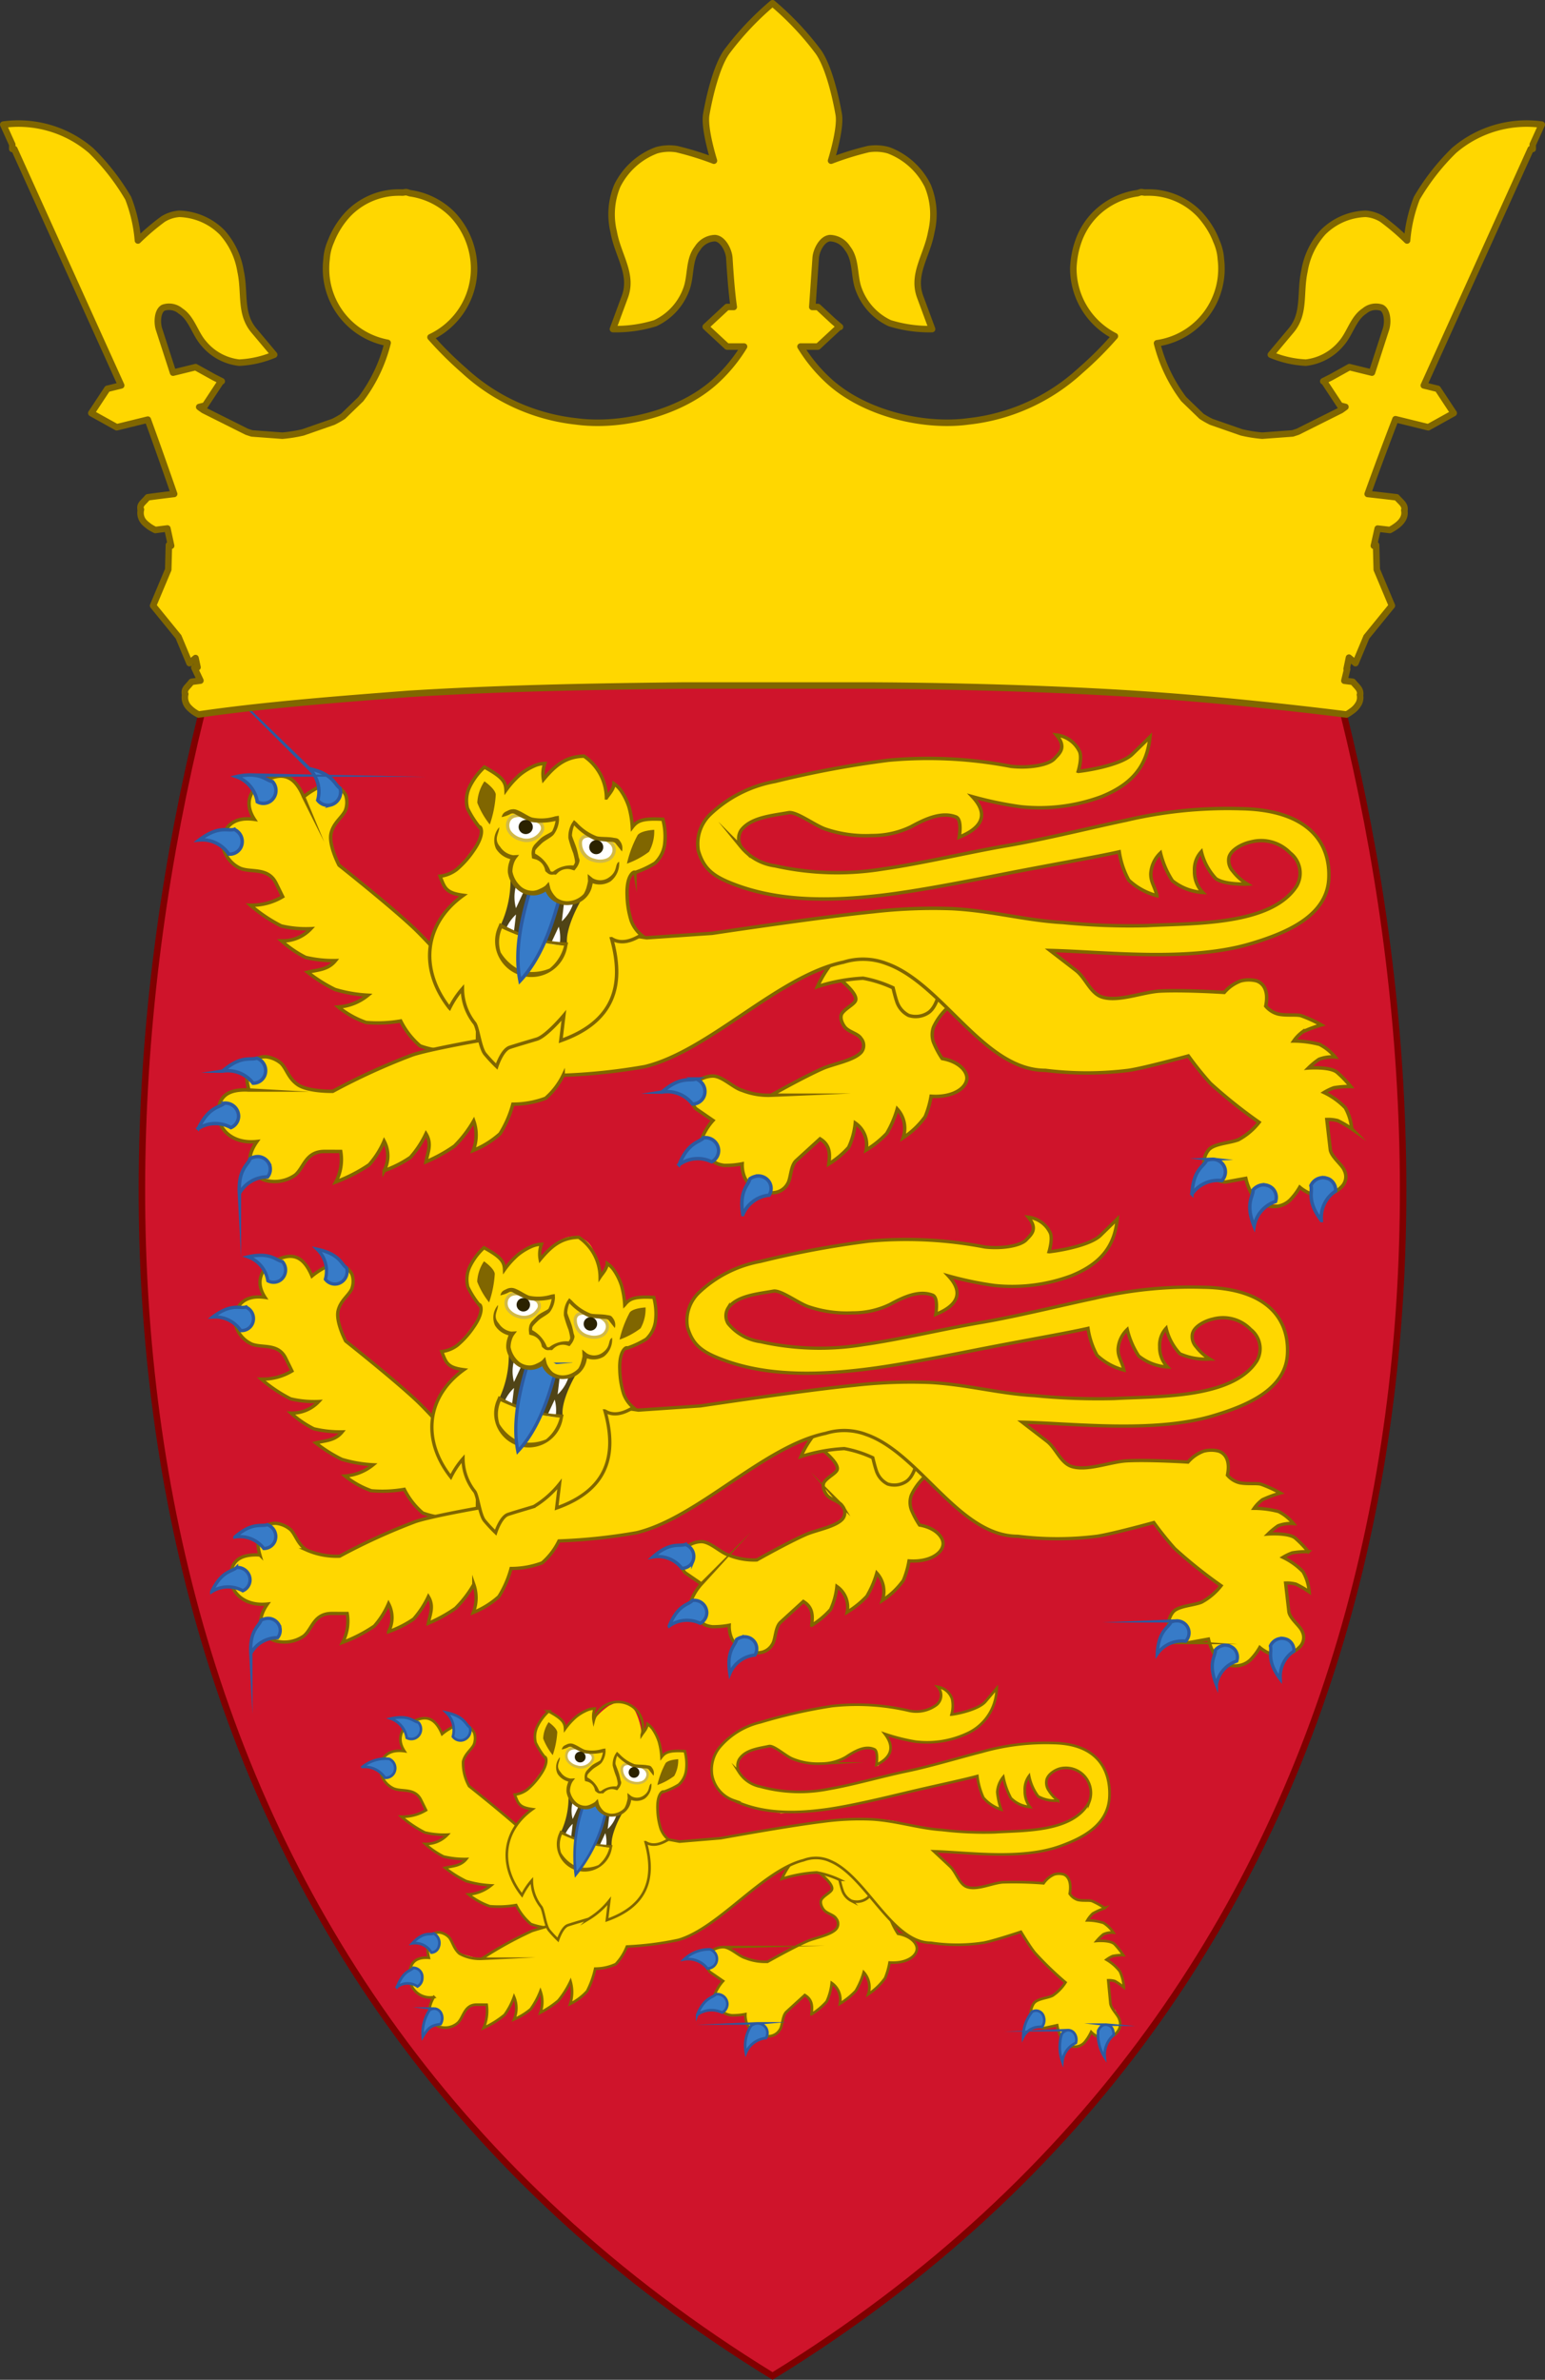 <?xml version="1.0" encoding="UTF-8" standalone="no"?>
<svg
   width="149.262"
   height="229.785"
   xml:space="preserve"
   version="1.1"
   id="svg59"
   sodipodi:docname="Flag_of_Jersey.svg"
   inkscape:version="1.3.2 (091e20e, 2023-11-25, custom)"
   xmlns:inkscape="http://www.inkscape.org/namespaces/inkscape"
   xmlns:sodipodi="http://sodipodi.sourceforge.net/DTD/sodipodi-0.dtd"
   xmlns="http://www.w3.org/2000/svg"
   xmlns:svg="http://www.w3.org/2000/svg"><rect width="100%" height="100%" fill="#333333" stroke="none"/><defs
     id="defs59" /><sodipodi:namedview
     id="namedview59"
     pagecolor="#ffffff"
     bordercolor="#000000"
     borderopacity="0.25"
     inkscape:showpageshadow="2"
     inkscape:pageopacity="0.0"
     inkscape:pagecheckerboard="0"
     inkscape:deskcolor="#d1d1d1"
     inkscape:zoom="1.139"
     inkscape:cx="75.065847"
     inkscape:cy="287.53292"
     inkscape:window-width="1920"
     inkscape:window-height="1009"
     inkscape:window-x="1912"
     inkscape:window-y="-8"
     inkscape:window-maximized="1"
     inkscape:current-layer="svg59" /><g
     id="g59"
     transform="translate(-425.369,-12.266)"><path
       style="fill:#cf142b;stroke:#800000;stroke-width:0.628;stroke-miterlimit:140.807"
       d="m 555.174,81.205 c 13.57,54.952 6.128,122.82 -55.172,160.477 -61.304,-37.656 -68.746,-105.525 -55.172,-160.477 14.45,-13.137 80.127,-21.237 110.341,0 z"
       id="path3" /><path
       style="fill:#ffd700;stroke:#806600;stroke-width:0.332;stroke-miterlimit:135.175"
       d="m 468.862,113.755 a 8.212,8.212 0 0 1 -2.909,-0.503 7.598,7.598 0 0 1 -1.873,-2.402 c -1.103,0.191 -2.227,0.24 -3.343,0.145 a 8.954,8.954 0 0 1 -2.675,-1.497 5.083,5.083 0 0 0 2.856,-1.138 13.398,13.398 0 0 1 -3.182,-0.552 c -0.94,-0.46 -1.826,-1.02 -2.646,-1.67 0.937,-0.233 1.95,-0.202 2.69,-1.12 -0.972,0.019 -1.941,-0.086 -2.886,-0.31 a 10.529,10.529 0 0 1 -2.324,-1.592 c 1.069,0.03 2.099,-0.4 2.83,-1.179 a 10.333,10.333 0 0 1 -2.863,-0.267 14.711,14.711 0 0 1 -2.976,-2.002 5.781,5.781 0 0 0 3.114,-0.825 l -0.636,-1.292 c -0.769,-1.56 -2.378,-1.01 -3.447,-1.44 a 2.955,2.955 0 0 1 -1.696,-2.219 c -0.102,-1.138 0.48,-2.876 3.05,-2.514 -1.278,-1.946 0.053,-3.344 1.411,-3.904 1.305,-0.538 2.458,-0.391 3.345,1.74 a 6.972,6.972 0 0 1 1.838,-1.107 1.869,1.869 0 0 1 2.23,0.94 c 0.162,0.49 0.148,1.021 -0.04,1.501 -0.348,0.683 -1.116,1.151 -1.367,2.15 -0.283,1.132 0.762,3.106 0.762,3.106 0,0 4.937,3.911 7.208,6.053 1.209,1.14 3.404,3.607 3.404,3.607 l 0.121,-0.07 h 4.894 l 0.437,8.257 -5.325,0.104 z"
       id="path4" /><path
       style="fill:#377bc8;stroke:#2c5aa0;stroke-width:0.332;stroke-miterlimit:135.175"
       d="m 455.238,86.485 a 3.082,3.082 0 0 1 0.828,3.048 c 0.285,0.384 0.77,0.565 1.236,0.46 a 1.276,1.276 0 0 0 0.912,-1.63 c -0.549,-0.343 -0.638,-1.38 -2.976,-1.878 z m -5.59,0.615 a 5.721,5.721 0 0 0 -1.44,0.155 3.083,3.083 0 0 1 2.017,2.43 c 0.417,0.233 0.933,0.197 1.314,-0.09 a 1.275,1.275 0 0 0 0.156,-1.862 c -0.481,-0.064 -0.889,-0.59 -2.047,-0.632 z m -1.656,5.25 c -0.62,0.19 -1.46,-0.421 -3.368,1.02 1.127,-0.1 2.22,0.425 2.845,1.368 0.477,0.037 0.931,-0.21 1.158,-0.631 a 1.274,1.274 0 0 0 -0.635,-1.756 z"
       id="path5" /><path
       style="fill:#ffd700;stroke:#806600;stroke-width:0.332;stroke-miterlimit:135.175"
       d="m 497.057,117.543 c -0.862,-0.253 -1.915,-1.386 -2.83,-1.38 a 2.534,2.534 0 0 0 -2.128,1.266 2.23,2.23 0 0 0 0.493,1.883 l 1.66,1.14 a 5.477,5.477 0 0 0 -1.118,1.866 1.916,1.916 0 0 0 0.643,1.514 c 0.546,0.6 0.68,0.833 1.549,0.96 a 8.233,8.233 0 0 0 1.747,-0.153 3.03,3.03 0 0 0 0.274,1.4 2.88,2.88 0 0 0 2.55,1.395 1.685,1.685 0 0 0 1.544,-0.834 c 0.35,-0.492 0.28,-1.749 0.846,-2.267 l 2.306,-2.105 c 0.995,0.602 0.969,1.5 0.845,2.426 a 8.585,8.585 0 0 0 1.92,-1.604 c 0.344,-0.74 0.56,-1.533 0.64,-2.346 a 2.558,2.558 0 0 1 1.046,2.61 9.734,9.734 0 0 0 1.991,-1.604 c 0.44,-0.741 0.78,-1.535 1.016,-2.363 0.682,0.753 0.9,1.817 0.569,2.777 a 7.942,7.942 0 0 0 2.133,-2.037 9.058,9.058 0 0 0 0.569,-1.974 c 2.045,0.148 3.366,-0.742 3.456,-1.663 0.071,-0.715 -0.74,-1.69 -2.386,-1.972 a 8.773,8.773 0 0 1 -0.838,-1.58 2.183,2.183 0 0 1 0,-1.444 5.975,5.975 0 0 1 1.941,-2.347 c 1.116,-0.786 2.3,-1.47 3.537,-2.046 l -0.709,-3.55 -8.252,-1.264 -9.122,2.248 c 1.662,0.763 5.386,3.371 5.082,4.36 -0.115,0.37 -0.906,0.72 -1.285,1.215 -0.28,0.365 -0.067,0.948 0.21,1.324 0.383,0.527 1.3,0.648 1.595,1.144 0.309,0.356 0.338,0.875 0.07,1.264 -0.624,0.83 -2.725,1.178 -3.744,1.625 -1.857,0.815 -5.001,2.59 -5.001,2.59 a 6.865,6.865 0 0 1 -2.817,-0.474 z"
       id="path6" /><path
       style="fill:#ffd700;stroke:#806600;stroke-width:0.332;stroke-miterlimit:135.175"
       d="m 516.398,106.37 c 0,0 -0.159,2.952 -1.39,3.708 a 2.207,2.207 0 0 1 -1.855,0.233 2.303,2.303 0 0 1 -1.159,-1.39 c -0.131,-0.363 -0.347,-1.275 -0.347,-1.275 a 11.806,11.806 0 0 0 -2.897,-0.927 c -1.496,0.08 -2.976,0.353 -4.403,0.811 a 10.122,10.122 0 0 1 3.244,-4.055 l 4.867,-0.347 3.94,3.244 z"
       id="path7" /><path
       style="fill:#ffd700"
       d="m 529.542,86.748 c 1.394,-0.153 4.257,-0.722 5.218,-1.661 l 1.705,-1.661 c -0.267,2.761 -1.682,4.551 -4.687,5.764 a 17.276,17.276 0 0 1 -7.775,0.977 35.184,35.184 0 0 1 -4.687,-0.977 c 1.67,1.79 0.821,3.052 -1.278,3.909 0,0 0.311,-1.714 -0.32,-1.954 -1.36,-0.52 -2.894,0.158 -4.338,0.95 a 8.563,8.563 0 0 1 -3.77,0.85 c -1.53,0.078 -3.061,-0.135 -4.511,-0.63 -1.022,-0.356 -2.795,-1.711 -3.547,-1.577 -1.621,0.291 -3.67,0.455 -4.592,1.712 -0.301,0.484 -0.301,1.096 0,1.58 a 5.127,5.127 0 0 0 3.3,1.843 c 3.43,0.765 6.975,0.864 10.442,0.294 3.789,-0.536 8.213,-1.608 12.001,-2.255 3.755,-0.642 8.597,-1.855 11.442,-2.44 a 42.761,42.761 0 0 1 11.049,-1.124 c 6.59,0.098 8.749,3.307 8.548,6.81 -0.206,3.6 -4.178,5.229 -7.578,6.239 -5.98,1.775 -14.188,0.764 -19.347,0.643 0,0 1.73,1.328 2.514,1.936 0.919,0.711 1.378,2.2 2.513,2.562 1.558,0.498 3.94,-0.489 5.587,-0.576 2.303,-0.122 6.215,0.128 6.215,0.128 a 3.848,3.848 0 0 1 1.61,-1.115 3.087,3.087 0 0 1 1.508,-0.002 c 0.709,0.247 1.186,1.014 0.888,2.438 0.32,0.386 0.755,0.659 1.242,0.777 0.793,0.155 1.72,0.018 2.173,0.149 0.676,0.242 1.33,0.542 1.955,0.896 -0.621,0.176 -1.228,0.4 -1.814,0.67 a 3.902,3.902 0 0 0 -0.852,0.879 c 0.84,0.003 1.676,0.112 2.488,0.324 a 4.702,4.702 0 0 1 1.51,1.223 3.62,3.62 0 0 0 -1.56,0.223 7.496,7.496 0 0 0 -1.016,0.837 c 0,0 2.054,-0.152 2.754,0.407 0.485,0.422 0.93,0.886 1.333,1.386 a 8.3,8.3 0 0 0 -1.633,0.118 c -0.329,0.12 -0.645,0.271 -0.944,0.454 0.764,0.362 1.456,0.86 2.044,1.467 0.355,0.625 0.567,1.32 0.622,2.037 a 9.968,9.968 0 0 0 -1.35,-0.786 3.627,3.627 0 0 0 -1.05,-0.111 l 0.332,2.89 c 0.081,0.712 1.168,1.481 1.362,2.031 a 1.344,1.344 0 0 1 -0.256,1.562 2.811,2.811 0 0 1 -2.725,0.781 3.838,3.838 0 0 1 -1.33,-0.727 6.19,6.19 0 0 1 -0.948,1.254 c -0.64,0.492 -0.914,0.43 -1.748,0.4 a 2.362,2.362 0 0 1 -1.652,-0.556 5.402,5.402 0 0 1 -0.863,-1.95 l -1.967,0.356 a 2.782,2.782 0 0 1 -1.865,-0.897 2.031,2.031 0 0 1 0.257,-2.228 c 0.557,-0.608 2.099,-0.64 2.884,-0.975 a 6.347,6.347 0 0 0 1.974,-1.671 47.395,47.395 0 0 1 -4.707,-3.761 32.085,32.085 0 0 1 -2.125,-2.646 c 0,0 -4.19,1.157 -5.77,1.392 a 32.452,32.452 0 0 1 -8.047,0 c -5.956,0 -9.92,-8.39 -15.335,-10.306 a 6.312,6.312 0 0 0 -4.16,-0.14 c -6.275,1.285 -12.975,8.58 -19.192,10.085 -2.609,0.46 -5.247,0.74 -7.895,0.835 a 6.975,6.975 0 0 1 -1.702,2.222 c -1.01,0.38 -2.08,0.574 -3.159,0.572 a 10.404,10.404 0 0 1 -1.24,2.852 8.883,8.883 0 0 1 -2.591,1.616 4.102,4.102 0 0 0 0.05,-2.856 11.348,11.348 0 0 1 -1.863,2.43 14.887,14.887 0 0 1 -2.75,1.52 c 0.155,-0.88 0.604,-1.715 0,-2.71 a 9.578,9.578 0 0 1 -1.502,2.281 c -0.788,0.537 -1.642,0.968 -2.54,1.284 a 3.054,3.054 0 0 0 0,-2.852 8.554,8.554 0 0 1 -1.449,2.282 15.184,15.184 0 0 1 -3.217,1.658 4.615,4.615 0 0 0 0.468,-2.942 l -1.545,-0.002 c -1.866,-0.004 -1.985,1.568 -2.854,2.283 a 3.444,3.444 0 0 1 -2.904,0.5 c -1.171,-0.387 -2.213,-1.744 -0.79,-3.74 -2.46,0.264 -3.742,-1.274 -3.736,-2.64 0.006,-1.313 0.485,-2.472 2.966,-2.332 a 5.022,5.022 0 0 1 -0.196,-1.736 1.777,1.777 0 0 1 1.856,-1.474 c 0.546,0.065 1.059,0.293 1.473,0.654 0.534,0.574 0.681,1.408 1.57,2.03 1.005,0.705 3.396,0.649 3.396,0.649 a 62.671,62.671 0 0 1 7.713,-3.519 c 1.631,-0.538 6.263,-1.352 6.263,-1.352 l 0.146,-11.343 c 1.307,0.157 2.625,0.2 3.94,0.125 3.381,-0.101 12.264,1.266 12.264,1.266 l 6.325,-0.431 c 0,0 10.55,-1.587 15.57,-2.083 2.53,-0.29 5.077,-0.39 7.622,-0.297 3.824,0.199 7.109,1.144 10.703,1.339 2.695,0.266 5.403,0.365 8.11,0.297 4.314,-0.247 12.027,0.044 14.478,-3.846 a 2.475,2.475 0 0 0 -0.64,-3.168 3.897,3.897 0 0 0 -3.814,-1.06 c -0.88,0.186 -2,0.803 -2.11,1.562 a 1.84,1.84 0 0 0 0.391,1.412 c 0.354,0.479 0.83,0.854 1.38,1.087 a 4.797,4.797 0 0 1 -2.725,-0.375 7.985,7.985 0 0 1 -1.703,-2.749 2.546,2.546 0 0 0 -0.66,1.878 c -0.02,0.765 0.267,1.506 0.797,2.058 a 5.2,5.2 0 0 1 -2.928,-1.125 8.54,8.54 0 0 1 -1.158,-2.686 c -0.538,0.51 -0.868,1.201 -0.929,1.94 -0.034,0.877 0.38,1.262 0.588,2.183 a 6.305,6.305 0 0 1 -2.724,-1.499 8.084,8.084 0 0 1 -0.919,-2.738 c -2.245,0.513 -6.53,1.239 -11.198,2.158 -3.288,0.648 -8.31,1.643 -11.859,2.052 -6.094,0.703 -10.532,0.34 -14.278,-1.12 -1.95,-0.758 -2.828,-1.489 -3.33,-3.212 a 3.938,3.938 0 0 1 1.102,-3.443 12.262,12.262 0 0 1 6.31,-3.226 95.369,95.369 0 0 1 10.97,-2.052 42.046,42.046 0 0 1 11.813,0.59 c 1.758,0.203 3.65,-0.128 4.203,-0.736 0.466,-0.51 1.237,-1.06 0.2,-2.29 0.935,0.104 1.757,0.67 2.189,1.506 0.357,0.606 -0.085,2.005 -0.085,2.005 h 0.006 z"
       id="path8" /><path
       style="fill:none;stroke:#806600;stroke-width:0.332;stroke-miterlimit:135.175"
       d="m 529.542,86.748 c 1.394,-0.153 4.257,-0.722 5.218,-1.661 l 1.705,-1.661 c -0.267,2.761 -1.682,4.551 -4.687,5.764 a 17.276,17.276 0 0 1 -7.775,0.977 35.184,35.184 0 0 1 -4.687,-0.977 c 1.67,1.79 0.821,3.053 -1.278,3.909 0,0 0.311,-1.714 -0.32,-1.954 -1.36,-0.52 -2.894,0.158 -4.338,0.95 a 8.562,8.562 0 0 1 -3.77,0.85 c -1.53,0.078 -3.061,-0.135 -4.511,-0.63 -1.022,-0.356 -2.795,-1.711 -3.547,-1.577 -1.621,0.291 -3.67,0.455 -4.592,1.712 -0.301,0.483 -0.301,1.096 0,1.58 a 5.128,5.128 0 0 0 3.3,1.843 c 3.43,0.764 6.975,0.864 10.442,0.294 3.789,-0.536 8.213,-1.609 12.001,-2.256 3.755,-0.641 8.597,-1.854 11.442,-2.44 a 42.778,42.778 0 0 1 11.049,-1.123 c 6.59,0.098 8.749,3.306 8.548,6.81 -0.206,3.599 -4.178,5.228 -7.578,6.238 -5.98,1.775 -14.188,0.765 -19.347,0.643 0,0 1.73,1.329 2.514,1.936 0.919,0.712 1.378,2.2 2.513,2.563 1.558,0.498 3.94,-0.49 5.587,-0.577 2.303,-0.121 6.215,0.129 6.215,0.129 a 3.848,3.848 0 0 1 1.61,-1.116 3.088,3.088 0 0 1 1.508,-0.001 c 0.709,0.246 1.186,1.013 0.888,2.438 0.32,0.386 0.755,0.658 1.242,0.776 0.793,0.156 1.72,0.018 2.173,0.149 0.676,0.242 1.33,0.542 1.955,0.896 -0.621,0.177 -1.228,0.4 -1.814,0.67 a 3.902,3.902 0 0 0 -0.852,0.88 c 0.84,0.003 1.676,0.112 2.488,0.324 a 4.702,4.702 0 0 1 1.51,1.222 3.62,3.62 0 0 0 -1.56,0.223 7.496,7.496 0 0 0 -1.016,0.837 c 0,0 2.054,-0.152 2.754,0.408 0.485,0.421 0.93,0.885 1.333,1.385 a 8.3,8.3 0 0 0 -1.633,0.118 c -0.329,0.12 -0.645,0.272 -0.944,0.454 0.764,0.363 1.456,0.86 2.044,1.467 0.355,0.625 0.567,1.32 0.622,2.038 a 9.969,9.969 0 0 0 -1.35,-0.786 3.627,3.627 0 0 0 -1.05,-0.112 l 0.332,2.891 c 0.081,0.711 1.168,1.48 1.362,2.03 a 1.344,1.344 0 0 1 -0.256,1.563 2.811,2.811 0 0 1 -2.725,0.78 3.84,3.84 0 0 1 -1.33,-0.726 c -0.262,0.456 -0.58,0.877 -0.949,1.253 a 2.22,2.22 0 0 1 -1.781,0.6 2.46,2.46 0 0 1 -1.619,-0.756 5.402,5.402 0 0 1 -0.862,-1.95 l -1.967,0.357 a 2.782,2.782 0 0 1 -1.866,-0.897 2.031,2.031 0 0 1 0.257,-2.229 c 0.558,-0.608 2.1,-0.64 2.885,-0.975 a 6.347,6.347 0 0 0 1.974,-1.671 47.395,47.395 0 0 1 -4.707,-3.76 32.084,32.084 0 0 1 -2.126,-2.647 c 0,0 -4.19,1.158 -5.77,1.392 a 32.452,32.452 0 0 1 -8.046,0 c -5.956,0 -9.92,-8.39 -15.335,-10.306 a 6.312,6.312 0 0 0 -4.16,-0.139 c -6.276,1.284 -12.975,8.58 -19.192,10.084 -2.61,0.461 -5.248,0.74 -7.896,0.836 a 6.974,6.974 0 0 1 -1.702,2.222 c -1.01,0.38 -2.08,0.573 -3.158,0.571 a 10.407,10.407 0 0 1 -1.24,2.852 8.883,8.883 0 0 1 -2.592,1.616 4.102,4.102 0 0 0 0.051,-2.856 11.348,11.348 0 0 1 -1.863,2.43 14.885,14.885 0 0 1 -2.751,1.52 c 0.155,-0.88 0.604,-1.715 0,-2.71 a 9.596,9.596 0 0 1 -1.502,2.281 c -0.787,0.537 -1.641,0.968 -2.54,1.284 a 3.053,3.053 0 0 0 0,-2.852 8.555,8.555 0 0 1 -1.448,2.282 15.184,15.184 0 0 1 -3.218,1.658 4.615,4.615 0 0 0 0.469,-2.942 l -1.546,-0.002 c -1.866,-0.004 -1.985,1.568 -2.854,2.283 a 3.444,3.444 0 0 1 -2.903,0.5 c -1.172,-0.387 -2.213,-1.744 -0.79,-3.74 -2.461,0.264 -3.743,-1.274 -3.737,-2.64 0.006,-1.313 0.485,-2.472 2.966,-2.332 a 5.022,5.022 0 0 1 -0.195,-1.736 1.777,1.777 0 0 1 1.855,-1.474 c 0.546,0.065 1.06,0.293 1.473,0.654 0.534,0.574 0.682,1.408 1.57,2.03 1.005,0.705 3.396,0.649 3.396,0.649 a 62.671,62.671 0 0 1 7.713,-3.519 c 1.631,-0.538 6.263,-1.352 6.263,-1.352 l 0.146,-11.343 c 1.307,0.157 2.625,0.2 3.94,0.125 3.381,-0.101 12.265,1.266 12.265,1.266 l 6.325,-0.431 c 0,0 10.55,-1.587 15.569,-2.083 2.53,-0.29 5.077,-0.39 7.622,-0.297 3.824,0.2 7.109,1.144 10.704,1.339 2.694,0.266 5.402,0.365 8.108,0.297 4.315,-0.247 12.028,0.044 14.479,-3.846 a 2.475,2.475 0 0 0 -0.64,-3.168 3.897,3.897 0 0 0 -3.813,-1.06 c -0.881,0.186 -2.002,0.803 -2.112,1.562 -0.067,0.458 0.077,0.922 0.392,1.26 0.38,0.495 0.847,0.915 1.38,1.239 0,0 -2.175,0.098 -3.028,-0.526 a 5.785,5.785 0 0 1 -1.4,-2.598 2.546,2.546 0 0 0 -0.66,1.878 c -0.02,0.765 0.268,1.506 0.797,2.058 a 5.2,5.2 0 0 1 -2.928,-1.124 8.54,8.54 0 0 1 -1.158,-2.687 c -0.538,0.51 -0.868,1.201 -0.929,1.94 -0.033,0.877 0.38,1.262 0.588,2.184 a 6.303,6.303 0 0 1 -2.724,-1.5 8.082,8.082 0 0 1 -0.919,-2.738 c -2.245,0.513 -6.53,1.239 -11.198,2.158 -3.288,0.648 -8.31,1.643 -11.858,2.052 -6.095,0.703 -10.532,0.34 -14.28,-1.12 -1.949,-0.758 -2.827,-1.489 -3.33,-3.212 a 3.938,3.938 0 0 1 1.103,-3.444 12.26,12.26 0 0 1 6.31,-3.225 95.37,95.37 0 0 1 10.97,-2.052 42.046,42.046 0 0 1 11.813,0.59 c 1.758,0.204 3.65,-0.128 4.203,-0.736 0.466,-0.51 1.237,-1.06 0.2,-2.29 0.936,0.104 1.758,0.67 2.19,1.506 0.356,0.606 -0.085,2.005 -0.085,2.005 z"
       id="path9" /><path
       style="fill:#ffd700"
       d="m 484.458,102.903 c 1.24,0.773 2.604,-0.24 2.885,-0.343 a 3.279,3.279 0 0 1 -0.997,-1.41 8.885,8.885 0 0 1 -0.389,-2.41 c -0.09,-2.061 0.73,-2.38 0.757,-2.225 a 9.222,9.222 0 0 0 1.932,-0.904 3.043,3.043 0 0 0 0.933,-1.79 6.35,6.35 0 0 0 -0.17,-2.447 c -1.984,-0.115 -2.488,0.148 -2.953,0.755 a 9.015,9.015 0 0 0 -0.318,-1.937 6.002,6.002 0 0 0 -0.78,-1.591 2.69,2.69 0 0 0 -0.675,-0.665 c -0.012,0.525 -0.485,1.006 -0.727,1.373 a 8.318,8.318 0 0 0 -0.706,-2.737 7.724,7.724 0 0 0 -1.457,-1.296 7.757,7.757 0 0 0 -1.85,0.33 8.311,8.311 0 0 0 -2.07,1.925 2.947,2.947 0 0 1 0.13,-1.548 c -0.319,0.01 -0.633,0.076 -0.928,0.196 -0.548,0.23 -1.058,0.54 -1.514,0.92 a 9.073,9.073 0 0 0 -1.311,1.462 c -0.033,-0.796 -0.304,-1.254 -2.082,-2.228 a 6.372,6.372 0 0 0 -1.46,1.97 3.061,3.061 0 0 0 -0.179,2.012 c 0.31,0.643 0.693,1.248 1.141,1.803 0.108,-0.118 0.627,0.596 -0.561,2.282 a 8.911,8.911 0 0 1 -1.625,1.82 3.274,3.274 0 0 1 -1.6,0.652 c 0.442,1.15 0.562,1.621 2.246,1.843 -3.837,2.754 -4.272,7.147 -1.327,10.889 a 8.589,8.589 0 0 1 1.239,-1.862 5.395,5.395 0 0 0 1.144,3.28 c 0.356,0.363 0.528,2.381 1.042,3.016 0.353,0.423 0.73,0.826 1.126,1.209 0,0 0.51,-1.6 1.26,-1.85 0.753,-0.25 2.162,-0.654 2.627,-0.8 0.935,-0.295 2.6,-2.288 2.6,-2.288 l -0.294,2.436 c 5.048,-1.79 6.2,-5.217 4.908,-9.841 h 0.003 z"
       id="path10" /><path
       style="fill:#504416"
       d="m 474.671,96.687 a 10.28,10.28 0 0 1 -1.016,5.08 l 3.28,1.317 3.239,0.374 c -0.264,-1.326 1.033,-3.918 1.68,-4.799 l -2.38,0.051 -1.063,-1.062 -1.943,0.432 -1.797,-1.394 z"
       id="path11" /><path
       style="fill:#ffffff"
       d="m 475.318,97.506 a 4.004,4.004 0 0 0 -0.101,2.452 l 0.946,-2.027 -0.844,-0.425 z m 4.595,1.495 -0.267,2.221 a 4.018,4.018 0 0 0 1.208,-2.137 z m -4.692,1.564 a 4.02,4.02 0 0 0 -1.208,2.137 l 0.94,0.085 0.267,-2.222 z m 4.128,1.178 -0.947,2.028 0.844,0.425 c 0.29,-0.787 0.325,-1.645 0.102,-2.453 z m -3.716,-10.739 c -0.614,-0.034 -1.047,0.19 -1.187,0.676 -0.186,0.652 0.27,1.353 1.235,1.628 a 1.68,1.68 0 0 0 2.09,-0.868 c 0.185,-0.65 -0.503,-1.04 -1.467,-1.315 a 3.302,3.302 0 0 0 -0.671,-0.122 z m 6.759,1.956 c -0.483,-0.02 -0.835,0.121 -0.951,0.527 a 1.678,1.678 0 0 0 1.316,1.84 c 0.965,0.274 1.723,-0.078 1.909,-0.73 0.186,-0.652 -0.321,-1.178 -1.286,-1.453 -0.32,-0.1 -0.653,-0.162 -0.988,-0.183 z"
       id="path12" /><path
       style="fill:#d1b948"
       d="m 475.643,90.838 a 1.894,1.894 0 0 0 -0.611,0.06 c -0.36,0.097 -0.64,0.377 -0.736,0.736 -0.103,0.377 -0.024,0.78 0.213,1.09 0.285,0.368 0.683,0.63 1.133,0.745 0.902,0.326 1.9,-0.108 2.278,-0.99 a 0.889,0.889 0 0 0 -0.356,-0.962 3.527,3.527 0 0 0 -1.207,-0.555 3.173,3.173 0 0 0 -0.714,-0.125 z m -0.011,0.321 a 3.1,3.1 0 0 1 0.637,0.115 c 0.393,0.099 0.765,0.269 1.096,0.501 0.22,0.12 0.323,0.38 0.244,0.616 a 1.53,1.53 0 0 1 -1.878,0.767 1.745,1.745 0 0 1 -0.96,-0.61 0.946,0.946 0 0 1 -0.166,-0.825 0.705,0.705 0 0 1 0.527,-0.521 c 0.162,-0.042 0.33,-0.057 0.498,-0.044 z m 6.77,1.642 c -0.1,-0.003 -0.2,0.002 -0.298,0.013 a 0.89,0.89 0 0 0 -0.81,0.63 1.81,1.81 0 0 0 1.413,2.042 c 0.443,0.14 0.92,0.128 1.354,-0.034 0.366,-0.138 0.646,-0.439 0.758,-0.813 a 1.036,1.036 0 0 0 -0.237,-1.013 2.472,2.472 0 0 0 -1.16,-0.647 c -0.332,-0.1 -0.675,-0.16 -1.021,-0.179 v 0.001 z m -0.017,0.328 c 0.322,0.015 0.64,0.07 0.949,0.162 0.376,0.087 0.721,0.273 1.001,0.538 0.189,0.19 0.255,0.468 0.173,0.722 a 0.935,0.935 0 0 1 -0.574,0.613 c -0.368,0.13 -0.768,0.134 -1.138,0.012 a 1.53,1.53 0 0 1 -1.191,-1.643 c 0.077,-0.267 0.23,-0.36 0.533,-0.394 0.081,-0.009 0.164,-0.012 0.246,-0.01 z"
       id="path13" /><path
       style="fill:#ffd700"
       d="m 475.673,89.554 a 1.593,1.593 0 0 0 -1.29,0.325 c -0.193,0.185 -0.223,0.776 -0.223,0.776 l 0.69,0.009 0.778,0.223 1.676,0.751 1.837,-0.105 c 0,0 -1.004,-0.41 -1.495,-0.688 -0.663,-0.376 -1.22,-1.188 -1.974,-1.29 h 10e-4 z m 8.8,2.512 c -0.634,-0.163 -1.361,0.175 -2.027,0.145 -0.564,-0.023 -1.672,-0.216 -1.672,-0.216 l 1.504,1.06 1.82,0.246 0.759,0.216 0.59,0.358 c 0,0 0.288,-0.519 0.224,-0.777 a 1.597,1.597 0 0 0 -1.195,-1.035 z m -10.658,9.756 c -1.762,4.262 5.055,6.417 6.052,1.727 a 13.777,13.777 0 0 1 -6.052,-1.727 z"
       id="path14" /><path
       style="fill:#806600"
       d="m 473.65,101.387 -0.14,0.339 a 3.383,3.383 0 0 0 0.089,3.008 3.512,3.512 0 0 0 6.576,-1.105 l 0.081,-0.355 -0.371,-0.022 a 13.417,13.417 0 0 1 -5.925,-1.691 l -0.308,-0.173 h -0.003 z m 0.212,0.522 a 17.46,17.46 0 0 0 6.003,1.665 4.088,4.088 0 0 1 -1.397,2.209 4.356,4.356 0 0 1 -2.69,0.216 4.423,4.423 0 0 1 -2.04,-1.775 3.265,3.265 0 0 1 0.125,-2.316 z"
       id="path15" /><path
       style="fill:#377bc8;stroke:#2c5aa0;stroke-width:0.332;stroke-miterlimit:135.175"
       d="m 476.618,98.09 c -0.848,2.804 -1.587,5.973 -1.012,8.892 2.03,-2.176 3.067,-5.23 3.825,-8.06 0.004,-0.115 -0.557,-0.367 -0.629,-0.457 -0.17,-0.24 -0.33,-0.49 -0.474,-0.747 a 4.222,4.222 0 0 1 -0.888,0.434 2.518,2.518 0 0 1 -0.822,-0.064 z"
       id="path16" /><path
       style="fill:#ffd700"
       d="m 481.734,85.258 a 7.759,7.759 0 0 0 -1.85,0.331 8.306,8.306 0 0 0 -2.069,1.925 2.947,2.947 0 0 1 0.129,-1.548 c -0.318,0.01 -0.632,0.076 -0.927,0.196 -0.548,0.23 -1.058,0.54 -1.515,0.92 a 9.065,9.065 0 0 0 -1.31,1.461 c 0.644,-0.022 2.075,-1.313 2.628,-1.188 0.47,0.105 0.146,1.363 0.598,1.42 0.618,0.078 1.168,-0.889 1.937,-1.566 0.682,-0.6 1.63,-1.058 2.083,-0.91 a 3.067,3.067 0 0 1 1.264,1.912 c 0.283,1.029 0.494,2.137 0.967,2.369 0.47,0.23 0.877,-1.046 1.355,-0.886 0.568,0.189 0.83,2.133 1.373,2.418 a 9.011,9.011 0 0 0 -0.318,-1.937 6.014,6.014 0 0 0 -0.78,-1.592 2.683,2.683 0 0 0 -0.675,-0.664 c -0.012,0.525 -0.485,1.006 -0.726,1.373 a 8.318,8.318 0 0 0 -0.706,-2.737 7.74,7.74 0 0 0 -1.458,-1.296 z m -8.183,7.186 c -0.7,1.187 0.179,2.326 1.594,2.58 l -0.548,1.395 0.804,1.573 1.464,0.51 1.385,-0.547 0.92,1.25 1.286,0.29 1.654,-0.994 0.662,-1.12 1.033,-0.064 0.883,-0.424 0.315,-1.1 a 2.877,2.877 0 0 1 -3.296,0.472 2.646,2.646 0 0 1 -0.568,1.74 1.32,1.32 0 0 1 -1.343,0.284 2.87,2.87 0 0 1 -1.37,-1.212 c -0.601,0.36 -1.115,0.634 -1.487,0.513 a 1.83,1.83 0 0 1 -1.34,-1.25 1.983,1.983 0 0 1 0.594,-1.771 c -3.08,-0.814 -1.975,-1.634 -2.643,-2.123 v -0.002 z m -1.591,0.4 a 24.699,24.699 0 0 1 -2.475,3.375 3.27,3.27 0 0 1 -1.6,0.652 c 0.442,1.15 0.562,1.621 2.246,1.844 -3.837,2.753 -4.272,7.146 -1.327,10.888 a 8.57,8.57 0 0 1 1.238,-1.861 5.394,5.394 0 0 0 1.145,3.28 c 0.356,0.363 0.529,2.38 1.042,3.015 0.354,0.423 0.73,0.827 1.126,1.21 0,0 0.511,-1.601 1.26,-1.85 0.753,-0.25 2.162,-0.654 2.626,-0.8 0.935,-0.295 2.6,-2.288 2.6,-2.288 l -0.29,2.436 c 5.048,-1.79 6.2,-5.217 4.907,-9.841 1.242,0.772 2.605,-0.24 2.886,-0.343 a 3.279,3.279 0 0 1 -0.997,-1.412 9.672,9.672 0 0 1 -0.388,-2.408 l -0.119,-1.518 c 0,0 -0.57,1.704 -0.706,2.179 -0.059,0.72 -0.043,1.444 0.048,2.16 a 6.844,6.844 0 0 1 -2.369,-1.185 c 0.43,1.661 0.752,3.349 0.96,5.052 0,1.113 -0.199,2.217 -0.588,3.26 a 8.695,8.695 0 0 1 -2.113,2.187 25.18,25.18 0 0 0 0.412,-2.942 c -0.011,-1.067 -0.435,-3.777 -0.435,-3.777 a 20.62,20.62 0 0 1 -1.087,3.605 c -0.548,0.942 -1.552,2.604 -1.552,2.604 0.28,-2.657 0.142,-2.81 -0.203,-3.814 0,0 -0.63,3.304 -1.796,4.725 a 9.873,9.873 0 0 1 -2.03,0.968 2.235,2.235 0 0 0 -0.918,0.759 c 0,0 -0.661,-1.85 -0.845,-2.277 a 26.11,26.11 0 0 1 -1.493,-2.932 c -0.405,-1.458 1.55,-4.594 1.55,-4.594 -0.724,0.013 -1.448,0.863 -2.229,1.8 a 22.846,22.846 0 0 0 -1.718,2.157 19.99,19.99 0 0 1 -0.614,-2.954 5.635,5.635 0 0 1 0.867,-2.74 c 0.8,-1.334 4.314,-4.073 4.314,-4.073 a 5.557,5.557 0 0 1 -3.677,0.071 c 0,0 1.451,-1.701 1.69,-2.102 a 5.436,5.436 0 0 0 0.653,-2.516 z m 6.548,1.4 c -0.549,0 -1.097,0.027 -1.642,0.084 l 0.098,0.629 0.66,0.256 0.894,1.33 2.275,-0.61 0.304,-0.52 a 8.119,8.119 0 0 0 -1.964,-1.11 3.143,3.143 0 0 0 -0.624,-0.057 l -0.001,-0.003 z"
       id="path17" /><path
       style="fill:none;stroke:#806600;stroke-width:0.332;stroke-miterlimit:135.175"
       d="m 484.458,102.903 c 1.24,0.773 2.604,-0.24 2.885,-0.343 a 3.279,3.279 0 0 1 -0.997,-1.41 8.885,8.885 0 0 1 -0.389,-2.41 c -0.09,-2.061 0.73,-2.38 0.757,-2.225 a 9.222,9.222 0 0 0 1.932,-0.904 3.043,3.043 0 0 0 0.933,-1.79 6.35,6.35 0 0 0 -0.17,-2.447 c -1.984,-0.115 -2.488,0.148 -2.953,0.755 a 9.015,9.015 0 0 0 -0.318,-1.937 6.002,6.002 0 0 0 -0.78,-1.591 2.69,2.69 0 0 0 -0.675,-0.665 c -0.012,0.525 -0.485,1.006 -0.727,1.373 a 4.937,4.937 0 0 0 -2.163,-4.033 c -1.77,0.04 -2.794,0.902 -3.919,2.254 a 2.947,2.947 0 0 1 0.128,-1.548 2.69,2.69 0 0 0 -0.926,0.196 c -0.548,0.23 -1.059,0.54 -1.515,0.92 a 9.074,9.074 0 0 0 -1.31,1.462 c -0.033,-0.796 -0.305,-1.254 -2.082,-2.228 a 6.372,6.372 0 0 0 -1.46,1.97 3.062,3.062 0 0 0 -0.18,2.012 c 0.31,0.643 0.693,1.248 1.141,1.803 0.108,-0.118 0.628,0.596 -0.561,2.282 a 8.911,8.911 0 0 1 -1.625,1.82 3.274,3.274 0 0 1 -1.6,0.652 c 0.442,1.15 0.563,1.621 2.246,1.843 -3.837,2.754 -4.272,7.147 -1.326,10.889 a 8.58,8.58 0 0 1 1.238,-1.862 5.395,5.395 0 0 0 1.144,3.28 c 0.356,0.363 0.529,2.381 1.042,3.016 0.354,0.423 0.73,0.826 1.126,1.209 0,0 0.51,-1.6 1.26,-1.85 0.754,-0.25 2.162,-0.654 2.627,-0.8 0.935,-0.295 2.6,-2.288 2.6,-2.288 l -0.293,2.437 c 5.047,-1.79 6.2,-5.217 4.907,-9.842 z"
       id="path18" /><path
       style="fill:#806600"
       d="m 472.17,87.71 a 4.055,4.055 0 0 0 -0.69,2.063 c 0.293,0.76 0.7,1.469 1.209,2.104 0.323,-0.936 0.517,-1.912 0.577,-2.9 C 473.188,88.4 472.17,87.71 472.17,87.71 Z m 2.736,2.698 a 1.072,1.072 0 0 0 -0.442,0.115 c -0.3,0.149 -0.507,0.193 -0.635,0.642 0.32,-0.065 0.628,-0.177 0.915,-0.331 a 0.476,0.476 0 0 1 0.379,0.037 c 0.492,0.283 1,0.535 1.524,0.755 a 6.124,6.124 0 0 0 2.391,-0.092 3.375,3.375 0 0 1 -0.32,0.981 c -0.099,0.142 -0.806,0.412 -1.133,0.722 a 10.77,10.77 0 0 0 -0.459,0.46 1.349,1.349 0 0 0 -0.317,0.453 c -0.083,0.25 -0.104,0.516 -0.061,0.776 l 0.015,0.213 0.203,0.064 c 0.553,0.108 0.98,0.549 1.07,1.105 l 0.029,0.091 0.067,0.054 c 0.066,0.062 0.137,0.12 0.21,0.173 a 0.64,0.64 0 0 0 0.247,0.091 c 0.165,0.02 0.196,-0.014 0.349,-0.005 l 0.128,0.009 0.102,-0.088 c 0.372,-0.425 0.97,-0.574 1.498,-0.372 l 0.2,0.05 0.131,-0.172 c 0.169,-0.201 0.289,-0.438 0.35,-0.693 0.041,-0.196 -0.053,-0.294 -0.09,-0.492 a 9.424,9.424 0 0 0 -0.146,-0.633 c -0.115,-0.436 -0.476,-1.231 -0.484,-1.401 0.02,-0.328 0.092,-0.65 0.213,-0.956 a 6.18,6.18 0 0 0 1.978,1.424 c 0.56,0.09 1.126,0.145 1.693,0.162 0.206,0.038 0.297,0.098 0.342,0.166 l 0.603,0.764 c 0.1,-0.352 0.025,-0.731 -0.203,-1.018 -0.179,-0.284 -0.338,-0.253 -0.623,-0.307 -0.576,-0.109 -1.24,-0.04 -1.634,-0.152 a 5.017,5.017 0 0 1 -1.9,-1.311 l -0.274,-0.24 -0.207,0.304 c -0.25,0.443 -0.366,0.95 -0.33,1.457 0.124,0.493 0.282,0.977 0.47,1.449 0.057,0.213 0.108,0.422 0.138,0.589 0.018,0.1 0.027,0.2 0.026,0.3 -0.038,0.101 -0.088,0.196 -0.149,0.284 a 2.82,2.82 0 0 0 -1.978,0.593 c -0.078,0.002 -0.186,-0.005 -0.18,-0.002 -0.009,-0.007 -0.036,-0.034 -0.06,-0.054 a 3.257,3.257 0 0 0 -1.486,-1.682 c -0.008,-0.108 0,-0.216 0.021,-0.321 0.056,-0.085 0.118,-0.165 0.186,-0.24 0.115,-0.125 0.267,-0.274 0.429,-0.427 0.32,-0.305 0.993,-0.604 1.188,-0.89 0.297,-0.413 0.466,-0.904 0.487,-1.413 l -0.02,-0.367 -0.358,0.057 a 4.518,4.518 0 0 1 -2.21,0.119 c -0.392,-0.115 -0.921,-0.522 -1.467,-0.733 a 1.058,1.058 0 0 0 -0.42,-0.074 z m -1.312,1.734 a 1.938,1.938 0 0 0 -0.304,2.07 c 0.31,0.501 0.804,0.862 1.376,1.006 -0.034,0.098 -0.044,0.111 -0.085,0.253 -0.115,0.325 -0.165,0.67 -0.149,1.014 0.092,0.68 0.445,1.298 0.985,1.722 a 2.32,2.32 0 0 0 1.606,0.514 c 0.314,-0.027 0.618,-0.12 0.892,-0.274 0.057,-0.03 0.113,-0.062 0.166,-0.098 0.16,0.352 0.409,0.657 0.723,0.882 a 2.305,2.305 0 0 0 1.63,0.41 2.315,2.315 0 0 0 2.152,-1.885 c 0.03,-0.112 0.024,-0.115 0.044,-0.203 a 1.99,1.99 0 0 0 1.722,-0.183 c 0.58,-0.451 0.892,-1.167 0.828,-1.9 -0.474,0.24 -0.051,0.946 -1.09,1.59 a 1.447,1.447 0 0 1 -1.462,0 l -0.483,-0.396 0.031,0.686 c 0,0 -0.04,0.234 -0.118,0.51 a 2.665,2.665 0 0 1 -0.294,0.716 c -0.372,0.403 -0.88,0.653 -1.427,0.7 a 1.733,1.733 0 0 1 -1.165,-0.304 2.422,2.422 0 0 1 -0.626,-0.891 l -0.159,-0.664 -0.334,0.372 c -0.159,0.117 -0.33,0.214 -0.512,0.29 a 1.705,1.705 0 0 1 -0.627,0.196 1.741,1.741 0 0 1 -1.158,-0.358 2.589,2.589 0 0 1 -0.882,-1.494 c 0.004,-0.26 0.047,-0.517 0.129,-0.764 a 1.76,1.76 0 0 1 0.243,-0.495 l 0.274,-0.353 -0.554,0.033 a 1.819,1.819 0 0 1 -1.277,-0.816 c -0.687,-0.76 -0.067,-1.311 -0.094,-1.883 z m 14.98,0.25 c 0,0 -1.228,0.051 -1.599,0.499 -0.47,0.87 -0.82,1.801 -1.04,2.767 a 7.94,7.94 0 0 0 2.136,-1.149 4.05,4.05 0 0 0 0.503,-2.117 z"
       id="path19" /><path
       style="fill:#2b2200"
       d="m 476.167,91.438 a 0.681,0.681 0 0 0 -0.192,1.337 0.681,0.681 0 1 0 0.192,-1.336 z m 6.794,1.946 a 0.681,0.681 0 0 0 -0.173,1.335 h 10e-4 a 0.68,0.68 0 1 0 0.171,-1.336 h 0.001 z"
       id="path20" /><path
       style="fill:#377bc8;stroke:#2c5aa0;stroke-width:0.332;stroke-miterlimit:135.175"
       d="m 450.172,114.438 c -0.605,0.233 -1.486,-0.32 -3.289,1.25 a 3.083,3.083 0 0 1 2.935,1.168 c 0.478,0.004 0.913,-0.275 1.11,-0.71 a 1.275,1.275 0 0 0 -0.755,-1.708 z m 42.44,2.011 c -0.604,0.233 -1.487,-0.314 -3.285,1.262 a 3.079,3.079 0 0 1 2.938,1.158 1.21,1.21 0 0 0 1.107,-0.715 1.276,1.276 0 0 0 -0.76,-1.705 z m -45.562,2.334 c -0.463,0.452 -1.49,0.294 -2.526,2.45 a 3.084,3.084 0 0 1 3.156,-0.089 c 0.441,-0.185 0.73,-0.613 0.74,-1.091 a 1.275,1.275 0 0 0 -1.37,-1.27 z m 46.298,3.343 c -0.435,0.48 -1.47,0.384 -2.373,2.598 a 3.086,3.086 0 0 1 3.146,-0.28 c 0.429,-0.213 0.692,-0.658 0.67,-1.136 a 1.275,1.275 0 0 0 -1.443,-1.183 z m -43.024,1.817 a 1.598,1.598 0 0 0 -0.79,0.196 c -0.19,0.619 -1.166,0.975 -1.038,3.363 a 3.083,3.083 0 0 1 2.725,-1.596 c 0.297,-0.374 0.345,-0.89 0.122,-1.312 a 1.256,1.256 0 0 0 -1.02,-0.65 z m 92.152,0.257 c -0.19,0.01 -0.378,0.051 -0.555,0.121 -0.257,0.595 -1.265,0.842 -1.398,3.23 a 3.084,3.084 0 0 1 2.883,-1.289 c 0.336,-0.34 0.44,-0.846 0.264,-1.29 a 1.23,1.23 0 0 0 -1.196,-0.772 z m -43.9,1.614 a 1.61,1.61 0 0 0 -0.765,0.277 c -0.122,0.636 -1.057,1.093 -0.677,3.453 a 3.083,3.083 0 0 1 2.542,-1.874 c 0.256,-0.404 0.25,-0.92 -0.017,-1.318 a 1.254,1.254 0 0 0 -1.083,-0.539 z m 54.678,0.162 a 1.297,1.297 0 0 0 -1.242,0.768 c 0.19,0.62 -0.425,1.46 1.012,3.37 a 3.086,3.086 0 0 1 1.375,-2.843 1.205,1.205 0 0 0 -0.63,-1.157 1.605,1.605 0 0 0 -0.515,-0.139 z m -5.897,0.693 c -0.358,0.04 -0.687,0.213 -0.925,0.483 0.02,0.647 -0.79,1.297 0.098,3.517 a 3.083,3.083 0 0 1 2.069,-2.386 c 0.16,-0.45 0.041,-0.952 -0.304,-1.282 a 1.319,1.319 0 0 0 -0.937,-0.331 h -10e-4 z"
       id="path21" /><g
       id="g39"><path
         style="fill:#ffd700;stroke:#806600;stroke-width:0.316;stroke-miterlimit:128.623"
         d="m 468.98,158.833 a 7.814,7.814 0 0 1 -2.768,-0.48 7.23,7.23 0 0 1 -1.783,-2.285 c -1.05,0.183 -2.12,0.23 -3.181,0.138 a 8.52,8.52 0 0 1 -2.545,-1.424 4.837,4.837 0 0 0 2.717,-1.082 12.749,12.749 0 0 1 -3.028,-0.526 13.931,13.931 0 0 1 -2.517,-1.588 c 0.892,-0.222 1.856,-0.193 2.559,-1.066 a 10.965,10.965 0 0 1 -2.746,-0.296 10.019,10.019 0 0 1 -2.211,-1.514 3.56,3.56 0 0 0 2.693,-1.122 9.833,9.833 0 0 1 -2.724,-0.254 14.002,14.002 0 0 1 -2.833,-1.905 5.501,5.501 0 0 0 2.964,-0.785 l -0.606,-1.23 c -0.73,-1.484 -2.262,-0.96 -3.28,-1.37 a 2.812,2.812 0 0 1 -1.614,-2.11 c -0.096,-1.083 0.458,-2.738 2.902,-2.393 -1.215,-1.852 0.052,-3.182 1.344,-3.715 1.242,-0.512 2.339,-0.372 3.183,1.655 a 6.633,6.633 0 0 1 1.748,-1.053 1.778,1.778 0 0 1 2.123,0.895 c 0.154,0.466 0.14,0.971 -0.039,1.428 -0.331,0.65 -1.061,1.096 -1.3,2.046 -0.27,1.077 0.724,2.955 0.724,2.955 0,0 4.698,3.722 6.86,5.76 1.15,1.085 3.238,3.432 3.238,3.432 l 0.116,-0.067 h 4.656 l 0.416,7.857 -5.067,0.1 z"
         id="path22" /><path
         style="fill:#377bc8;stroke:#2c5aa0;stroke-width:0.316;stroke-miterlimit:128.623"
         d="m 456.015,132.888 a 2.933,2.933 0 0 1 0.789,2.9 c 0.27,0.365 0.731,0.537 1.175,0.438 a 1.214,1.214 0 0 0 0.868,-1.55 c -0.522,-0.328 -0.607,-1.314 -2.832,-1.788 z m -5.319,0.585 a 5.45,5.45 0 0 0 -1.37,0.148 2.933,2.933 0 0 1 1.919,2.312 1.15,1.15 0 0 0 1.25,-0.086 1.214,1.214 0 0 0 0.149,-1.771 c -0.458,-0.061 -0.846,-0.562 -1.948,-0.602 z m -1.576,4.996 c -0.589,0.18 -1.39,-0.401 -3.205,0.97 a 2.939,2.939 0 0 1 2.708,1.302 c 0.454,0.035 0.886,-0.2 1.101,-0.601 a 1.213,1.213 0 0 0 -0.604,-1.67 z"
         id="path23" /><path
         style="fill:#ffd700;stroke:#806600;stroke-width:0.316;stroke-miterlimit:128.623"
         d="m 495.808,162.438 c -0.821,-0.242 -1.823,-1.32 -2.694,-1.314 a 2.411,2.411 0 0 0 -2.024,1.205 2.122,2.122 0 0 0 0.469,1.791 l 1.579,1.086 a 5.212,5.212 0 0 0 -1.064,1.775 1.824,1.824 0 0 0 0.612,1.44 c 0.52,0.572 0.647,0.793 1.474,0.913 a 7.835,7.835 0 0 0 1.663,-0.144 c -0.02,0.458 0.069,0.915 0.26,1.332 a 2.74,2.74 0 0 0 2.427,1.326 c 0.6,0.032 1.167,-0.275 1.47,-0.793 0.331,-0.468 0.266,-1.664 0.804,-2.157 l 2.194,-2.003 c 0.947,0.573 0.922,1.427 0.804,2.309 a 8.168,8.168 0 0 0 1.827,-1.527 6.863,6.863 0 0 0 0.61,-2.232 2.434,2.434 0 0 1 0.994,2.484 9.262,9.262 0 0 0 1.895,-1.527 c 0.418,-0.705 0.743,-1.46 0.967,-2.248 a 2.65,2.65 0 0 1 0.541,2.642 7.556,7.556 0 0 0 2.03,-1.938 8.619,8.619 0 0 0 0.541,-1.879 c 1.946,0.142 3.203,-0.705 3.289,-1.582 0.067,-0.68 -0.704,-1.607 -2.27,-1.876 a 8.332,8.332 0 0 1 -0.798,-1.503 2.078,2.078 0 0 1 0,-1.374 5.685,5.685 0 0 1 1.847,-2.234 21.813,21.813 0 0 1 3.366,-1.947 l -0.675,-3.378 -7.853,-1.203 -8.68,2.14 c 1.583,0.725 5.126,3.208 4.837,4.148 -0.11,0.352 -0.862,0.685 -1.223,1.157 -0.267,0.347 -0.064,0.901 0.2,1.26 0.365,0.5 1.237,0.616 1.517,1.088 a 0.984,0.984 0 0 1 0.068,1.202 c -0.595,0.79 -2.594,1.121 -3.563,1.547 -1.767,0.775 -4.76,2.465 -4.76,2.465 a 6.533,6.533 0 0 1 -2.68,-0.451 z"
         id="path24" /><path
         style="fill:#ffd700;stroke:#806600;stroke-width:0.316;stroke-miterlimit:128.623"
         d="m 514.211,151.806 c 0,0 -0.151,2.81 -1.323,3.528 a 2.1,2.1 0 0 1 -1.764,0.222 2.192,2.192 0 0 1 -1.103,-1.323 c -0.125,-0.346 -0.33,-1.213 -0.33,-1.213 a 11.234,11.234 0 0 0 -2.757,-0.882 16.563,16.563 0 0 0 -4.19,0.772 9.631,9.631 0 0 1 3.087,-3.859 l 4.63,-0.33 3.75,3.086 z"
         id="path25" /><path
         style="fill:#ffd700"
         d="m 526.718,133.134 c 1.327,-0.144 4.05,-0.686 4.966,-1.58 0.426,-0.417 1.621,-1.58 1.621,-1.58 -0.254,2.627 -1.6,4.33 -4.459,5.485 a 16.439,16.439 0 0 1 -7.399,0.93 33.476,33.476 0 0 1 -4.459,-0.93 c 1.588,1.702 0.781,2.904 -1.216,3.719 0,0 0.296,-1.631 -0.306,-1.86 -1.293,-0.494 -2.752,0.151 -4.126,0.905 a 8.148,8.148 0 0 1 -3.587,0.807 11.445,11.445 0 0 1 -4.293,-0.6 c -0.973,-0.337 -2.66,-1.627 -3.375,-1.499 -1.543,0.277 -3.492,0.433 -4.37,1.629 a 1.423,1.423 0 0 0 0,1.503 4.879,4.879 0 0 0 3.141,1.754 c 3.264,0.727 6.636,0.822 9.935,0.28 3.605,-0.51 7.816,-1.53 11.42,-2.146 3.573,-0.611 8.18,-1.764 10.887,-2.322 a 40.705,40.705 0 0 1 10.514,-1.07 c 6.271,0.094 8.324,3.147 8.133,6.48 -0.196,3.425 -3.975,4.976 -7.21,5.937 -5.69,1.689 -13.5,0.727 -18.41,0.612 0,0 1.646,1.264 2.392,1.842 0.875,0.677 1.312,2.093 2.392,2.438 1.482,0.474 3.75,-0.465 5.316,-0.548 2.191,-0.116 5.914,0.122 5.914,0.122 0.41,-0.48 0.938,-0.846 1.532,-1.062 0.47,-0.119 0.964,-0.119 1.434,0 0.675,0.237 1.13,0.963 0.846,2.319 a 2.21,2.21 0 0 0 1.181,0.739 c 0.756,0.148 1.637,0.017 2.068,0.141 0.643,0.23 1.266,0.516 1.86,0.853 -0.59,0.168 -1.168,0.381 -1.726,0.638 a 3.712,3.712 0 0 0 -0.81,0.836 9.531,9.531 0 0 1 2.367,0.309 c 0.555,0.283 1.045,0.68 1.438,1.163 a 3.445,3.445 0 0 0 -1.485,0.212 7.133,7.133 0 0 0 -0.967,0.796 c 0,0 1.954,-0.144 2.62,0.388 0.461,0.401 0.886,0.843 1.269,1.319 a 7.897,7.897 0 0 0 -1.554,0.112 4.99,4.99 0 0 0 -0.898,0.432 6.713,6.713 0 0 1 1.945,1.396 4.64,4.64 0 0 1 0.592,1.939 9.486,9.486 0 0 0 -1.285,-0.748 3.451,3.451 0 0 0 -0.998,-0.106 l 0.315,2.75 c 0.077,0.677 1.111,1.41 1.296,1.932 0.25,0.496 0.151,1.097 -0.244,1.487 a 2.675,2.675 0 0 1 -2.592,0.743 3.652,3.652 0 0 1 -1.267,-0.692 5.889,5.889 0 0 1 -0.902,1.193 c -0.608,0.469 -0.87,0.41 -1.663,0.381 a 2.246,2.246 0 0 1 -1.572,-0.53 5.14,5.14 0 0 1 -0.82,-1.855 l -1.872,0.339 a 2.647,2.647 0 0 1 -1.776,-0.854 1.933,1.933 0 0 1 0.245,-2.12 c 0.53,-0.579 1.997,-0.61 2.745,-0.928 a 6.039,6.039 0 0 0 1.878,-1.59 45.093,45.093 0 0 1 -4.479,-3.579 30.527,30.527 0 0 1 -2.022,-2.518 c 0,0 -3.987,1.102 -5.49,1.325 a 30.879,30.879 0 0 1 -7.657,0 c -5.668,0 -9.439,-7.984 -14.592,-9.807 a 6.006,6.006 0 0 0 -3.958,-0.131 c -5.971,1.221 -12.346,8.163 -18.262,9.595 a 54.463,54.463 0 0 1 -7.513,0.795 6.637,6.637 0 0 1 -1.62,2.114 c -0.96,0.362 -1.978,0.546 -3.005,0.544 a 9.895,9.895 0 0 1 -1.18,2.714 8.453,8.453 0 0 1 -2.466,1.537 c 0.342,-0.871 0.359,-1.835 0.049,-2.718 a 10.797,10.797 0 0 1 -1.773,2.312 14.187,14.187 0 0 1 -2.618,1.446 c 0.148,-0.836 0.575,-1.63 0,-2.578 a 9.115,9.115 0 0 1 -1.429,2.171 c -0.749,0.51 -1.562,0.921 -2.417,1.221 a 2.906,2.906 0 0 0 0,-2.713 8.139,8.139 0 0 1 -1.378,2.17 14.448,14.448 0 0 1 -3.061,1.58 c 0.454,-0.86 0.61,-1.844 0.445,-2.8 l -1.47,-0.003 c -1.776,-0.003 -1.889,1.492 -2.716,2.173 a 3.277,3.277 0 0 1 -2.763,0.475 c -1.114,-0.367 -2.105,-1.66 -0.752,-3.558 -2.341,0.25 -3.56,-1.212 -3.555,-2.512 0.006,-1.25 0.462,-2.353 2.823,-2.22 a 4.778,4.778 0 0 1 -0.187,-1.65 1.69,1.69 0 0 1 1.766,-1.404 c 0.52,0.062 1.008,0.28 1.402,0.624 0.508,0.545 0.648,1.34 1.493,1.931 a 7.187,7.187 0 0 0 3.232,0.617 59.635,59.635 0 0 1 7.339,-3.348 c 1.552,-0.512 5.96,-1.286 5.96,-1.286 l 0.138,-10.794 c 1.244,0.15 2.499,0.19 3.75,0.12 3.217,-0.097 11.67,1.204 11.67,1.204 l 6.018,-0.41 c 0,0 10.039,-1.51 14.815,-1.982 a 48.299,48.299 0 0 1 7.252,-0.283 c 3.64,0.19 6.765,1.089 10.185,1.274 2.564,0.253 5.14,0.348 7.716,0.283 4.106,-0.235 11.445,0.041 13.777,-3.66 a 2.355,2.355 0 0 0 -0.609,-3.015 3.709,3.709 0 0 0 -3.629,-1.008 c -0.838,0.177 -1.904,0.764 -2.008,1.486 -0.067,0.48 0.068,0.967 0.372,1.344 0.337,0.456 0.79,0.813 1.313,1.034 a 4.565,4.565 0 0 1 -2.593,-0.357 7.598,7.598 0 0 1 -1.62,-2.615 2.423,2.423 0 0 0 -0.628,1.787 2.729,2.729 0 0 0 0.758,1.958 4.948,4.948 0 0 1 -2.786,-1.07 8.127,8.127 0 0 1 -1.102,-2.556 2.867,2.867 0 0 0 -0.883,1.846 c -0.033,0.834 0.361,1.2 0.56,2.077 a 5.997,5.997 0 0 1 -2.593,-1.427 7.689,7.689 0 0 1 -0.874,-2.606 c -2.137,0.489 -6.215,1.18 -10.656,2.054 -3.129,0.617 -7.907,1.564 -11.284,1.953 -5.8,0.669 -10.021,0.323 -13.586,-1.065 -1.856,-0.723 -2.691,-1.417 -3.17,-3.057 a 3.747,3.747 0 0 1 1.05,-3.277 11.668,11.668 0 0 1 6.004,-3.07 90.746,90.746 0 0 1 10.439,-1.952 40.007,40.007 0 0 1 11.24,0.562 c 1.673,0.193 3.473,-0.122 4,-0.7 0.443,-0.486 1.176,-1.009 0.189,-2.18 0.89,0.1 1.673,0.637 2.083,1.434 0.34,0.576 -0.08,1.907 -0.08,1.907 z"
         id="path26" /><path
         style="fill:#ffd700;stroke:#806600;stroke-width:0.316;stroke-miterlimit:128.623"
         d="m 526.718,133.134 c 1.327,-0.144 4.05,-0.686 4.966,-1.58 0.426,-0.417 1.621,-1.58 1.621,-1.58 -0.254,2.627 -1.6,4.33 -4.459,5.485 a 16.439,16.439 0 0 1 -7.399,0.93 33.476,33.476 0 0 1 -4.459,-0.93 c 1.588,1.702 0.781,2.904 -1.216,3.719 0,0 0.296,-1.63 -0.306,-1.86 -1.293,-0.494 -2.752,0.151 -4.126,0.905 a 8.147,8.147 0 0 1 -3.587,0.807 11.445,11.445 0 0 1 -4.293,-0.6 c -0.973,-0.337 -2.66,-1.627 -3.375,-1.499 -1.543,0.277 -3.492,0.433 -4.37,1.629 a 1.423,1.423 0 0 0 0,1.503 4.88,4.88 0 0 0 3.141,1.754 c 3.264,0.727 6.636,0.822 9.935,0.28 3.605,-0.51 7.816,-1.53 11.42,-2.146 3.573,-0.611 8.18,-1.765 10.887,-2.322 a 40.705,40.705 0 0 1 10.514,-1.07 c 6.271,0.094 8.324,3.147 8.133,6.48 -0.196,3.425 -3.975,4.976 -7.21,5.937 -5.69,1.689 -13.5,0.727 -18.41,0.612 0,0 1.646,1.264 2.392,1.842 0.875,0.677 1.312,2.093 2.392,2.438 1.482,0.474 3.75,-0.465 5.316,-0.548 2.191,-0.116 5.914,0.122 5.914,0.122 0.41,-0.48 0.938,-0.846 1.532,-1.062 0.47,-0.119 0.964,-0.119 1.434,0 0.675,0.237 1.13,0.963 0.846,2.319 a 2.21,2.21 0 0 0 1.181,0.739 c 0.756,0.148 1.637,0.017 2.068,0.141 0.643,0.23 1.266,0.516 1.86,0.853 -0.59,0.168 -1.168,0.381 -1.726,0.638 a 3.712,3.712 0 0 0 -0.81,0.836 9.531,9.531 0 0 1 2.367,0.309 c 0.555,0.283 1.045,0.68 1.438,1.163 a 3.444,3.444 0 0 0 -1.485,0.212 7.133,7.133 0 0 0 -0.967,0.796 c 0,0 1.954,-0.144 2.62,0.388 0.461,0.401 0.886,0.843 1.269,1.319 a 7.897,7.897 0 0 0 -1.554,0.112 4.99,4.99 0 0 0 -0.898,0.432 6.708,6.708 0 0 1 1.945,1.396 4.64,4.64 0 0 1 0.592,1.939 9.486,9.486 0 0 0 -1.285,-0.748 3.45,3.45 0 0 0 -0.998,-0.106 l 0.315,2.75 c 0.077,0.677 1.111,1.41 1.296,1.933 0.25,0.496 0.151,1.096 -0.244,1.486 a 2.675,2.675 0 0 1 -2.592,0.743 3.654,3.654 0 0 1 -1.267,-0.692 5.873,5.873 0 0 1 -0.902,1.193 2.11,2.11 0 0 1 -1.695,0.57 2.342,2.342 0 0 1 -1.54,-0.719 5.14,5.14 0 0 1 -0.821,-1.855 l -1.872,0.34 a 2.647,2.647 0 0 1 -1.775,-0.854 1.933,1.933 0 0 1 0.245,-2.12 c 0.53,-0.58 1.997,-0.61 2.744,-0.928 a 6.04,6.04 0 0 0 1.879,-1.59 45.095,45.095 0 0 1 -4.48,-3.58 30.527,30.527 0 0 1 -2.022,-2.517 c 0,0 -3.987,1.101 -5.49,1.325 a 30.879,30.879 0 0 1 -7.657,0 c -5.667,0 -9.438,-7.984 -14.591,-9.807 a 6.006,6.006 0 0 0 -3.959,-0.132 c -5.97,1.222 -12.346,8.164 -18.262,9.595 a 54.46,54.46 0 0 1 -7.512,0.795 6.637,6.637 0 0 1 -1.62,2.115 8.49,8.49 0 0 1 -3.005,0.544 9.903,9.903 0 0 1 -1.18,2.713 8.453,8.453 0 0 1 -2.466,1.537 c 0.341,-0.87 0.358,-1.835 0.048,-2.717 a 10.797,10.797 0 0 1 -1.773,2.312 14.188,14.188 0 0 1 -2.618,1.446 c 0.148,-0.837 0.575,-1.631 0,-2.578 a 9.131,9.131 0 0 1 -1.428,2.17 c -0.75,0.511 -1.562,0.922 -2.418,1.222 a 2.906,2.906 0 0 0 0,-2.714 8.139,8.139 0 0 1 -1.377,2.172 14.449,14.449 0 0 1 -3.062,1.578 c 0.454,-0.859 0.61,-1.843 0.446,-2.8 l -1.47,-0.002 c -1.777,-0.003 -1.89,1.492 -2.716,2.172 a 3.277,3.277 0 0 1 -2.763,0.476 c -1.115,-0.368 -2.106,-1.66 -0.753,-3.558 -2.34,0.25 -3.56,-1.212 -3.554,-2.513 0.006,-1.25 0.461,-2.352 2.822,-2.219 a 4.778,4.778 0 0 1 -0.186,-1.65 1.69,1.69 0 0 1 1.766,-1.404 c 0.519,0.062 1.007,0.28 1.401,0.623 0.508,0.546 0.648,1.34 1.493,1.932 a 7.185,7.185 0 0 0 3.232,0.616 59.631,59.631 0 0 1 7.34,-3.348 c 1.551,-0.512 5.96,-1.286 5.96,-1.286 l 0.137,-10.793 c 1.244,0.15 2.499,0.19 3.75,0.119 3.217,-0.096 11.67,1.205 11.67,1.205 l 6.018,-0.411 c 0,0 10.04,-1.51 14.815,-1.982 a 48.299,48.299 0 0 1 7.253,-0.283 c 3.639,0.19 6.764,1.09 10.185,1.274 2.563,0.254 5.14,0.348 7.716,0.283 4.105,-0.235 11.444,0.042 13.776,-3.659 a 2.355,2.355 0 0 0 -0.609,-3.015 3.708,3.708 0 0 0 -3.628,-1.008 c -0.839,0.177 -1.904,0.764 -2.009,1.486 a 1.45,1.45 0 0 0 0.373,1.2 c 0.36,0.47 0.805,0.87 1.312,1.178 a 6.136,6.136 0 0 1 -2.88,-0.501 5.503,5.503 0 0 1 -1.332,-2.471 2.423,2.423 0 0 0 -0.629,1.787 2.729,2.729 0 0 0 0.758,1.958 4.948,4.948 0 0 1 -2.786,-1.07 8.127,8.127 0 0 1 -1.101,-2.556 2.867,2.867 0 0 0 -0.884,1.845 c -0.032,0.835 0.361,1.201 0.56,2.078 a 6,6 0 0 1 -2.593,-1.426 7.689,7.689 0 0 1 -0.874,-2.606 c -2.136,0.488 -6.215,1.179 -10.656,2.054 -3.128,0.616 -7.906,1.563 -11.283,1.952 -5.8,0.669 -10.022,0.323 -13.587,-1.065 -1.855,-0.722 -2.691,-1.417 -3.17,-3.057 a 3.747,3.747 0 0 1 1.05,-3.277 11.668,11.668 0 0 1 6.004,-3.069 90.749,90.749 0 0 1 10.44,-1.952 40.008,40.008 0 0 1 11.239,0.562 c 1.673,0.193 3.473,-0.122 4,-0.701 0.443,-0.486 1.177,-1.009 0.19,-2.18 0.89,0.1 1.672,0.638 2.083,1.434 0.34,0.576 -0.08,1.907 -0.08,1.907 z"
         id="path27" /><path
         style="fill:#ffd700"
         d="m 483.819,148.507 c 1.18,0.735 2.478,-0.228 2.745,-0.326 a 3.12,3.12 0 0 1 -0.948,-1.343 8.453,8.453 0 0 1 -0.37,-2.292 c -0.087,-1.962 0.694,-2.266 0.72,-2.117 a 8.774,8.774 0 0 0 1.838,-0.86 c 0.48,-0.451 0.794,-1.052 0.888,-1.705 0.098,-0.779 0.043,-1.57 -0.161,-2.328 -1.888,-0.109 -2.368,0.142 -2.81,0.72 a 8.576,8.576 0 0 0 -0.303,-1.844 5.71,5.71 0 0 0 -0.742,-1.514 2.56,2.56 0 0 0 -0.643,-0.633 c -0.012,0.5 -0.461,0.957 -0.691,1.306 a 7.915,7.915 0 0 0 -0.672,-2.603 2.085,2.085 0 0 0 -3.147,-0.92 7.908,7.908 0 0 0 -1.969,1.833 2.804,2.804 0 0 1 0.122,-1.474 2.56,2.56 0 0 0 -0.882,0.187 5.697,5.697 0 0 0 -1.441,0.876 8.634,8.634 0 0 0 -1.247,1.39 c -0.031,-0.757 -0.29,-1.193 -1.98,-2.12 a 6.063,6.063 0 0 0 -1.39,1.876 2.912,2.912 0 0 0 -0.17,1.913 8.837,8.837 0 0 0 1.085,1.716 c 0.103,-0.113 0.597,0.566 -0.534,2.171 a 8.479,8.479 0 0 1 -1.547,1.732 c -0.442,0.34 -0.968,0.554 -1.522,0.62 0.42,1.095 0.536,1.543 2.138,1.754 -3.651,2.62 -4.066,6.8 -1.263,10.361 0.314,-0.64 0.71,-1.235 1.178,-1.771 a 5.132,5.132 0 0 0 1.09,3.12 c 0.338,0.346 0.502,2.266 0.99,2.87 0.337,0.402 0.695,0.786 1.072,1.15 0,0 0.486,-1.523 1.199,-1.76 0.717,-0.238 2.057,-0.622 2.5,-0.762 a 9.301,9.301 0 0 0 2.474,-2.176 l -0.28,2.318 c 4.803,-1.703 5.9,-4.964 4.67,-9.364 h 0.003 z"
         id="path28" /><path
         style="fill:#504416"
         d="m 474.507,142.592 a 9.783,9.783 0 0 1 -0.967,4.835 l 3.122,1.252 3.08,0.355 c -0.25,-1.262 0.984,-3.727 1.6,-4.566 l -2.265,0.049 -1.011,-1.01 -1.85,0.41 -1.71,-1.326 z"
         id="path29" /><path
         style="fill:#ffffff"
         d="m 475.122,143.371 a 3.81,3.81 0 0 0 -0.096,2.334 l 0.9,-1.93 -0.803,-0.404 z m 4.372,1.423 -0.253,2.114 a 3.823,3.823 0 0 0 1.149,-2.033 l -0.895,-0.08 v -10e-4 z m -4.464,1.488 a 3.824,3.824 0 0 0 -1.15,2.034 l 0.896,0.08 z m 3.928,1.121 -0.901,1.93 0.803,0.404 a 3.81,3.81 0 0 0 0.097,-2.334 z m -3.536,-10.219 c -0.585,-0.032 -0.997,0.18 -1.13,0.644 -0.176,0.62 0.258,1.287 1.175,1.549 a 1.598,1.598 0 0 0 1.988,-0.826 c 0.177,-0.62 -0.477,-0.99 -1.395,-1.252 -0.208,-0.06 -0.422,-0.1 -0.638,-0.116 z m 6.431,1.862 c -0.46,-0.019 -0.794,0.115 -0.905,0.502 a 1.597,1.597 0 0 0 1.253,1.75 c 0.918,0.26 1.639,-0.074 1.816,-0.695 0.177,-0.62 -0.306,-1.12 -1.223,-1.382 a 3.997,3.997 0 0 0 -0.94,-0.174 v -0.001 z"
         id="path30" /><path
         style="fill:#d1b948"
         d="m 475.432,137.027 a 1.804,1.804 0 0 0 -0.582,0.057 0.988,0.988 0 0 0 -0.7,0.7 c -0.098,0.359 -0.023,0.743 0.203,1.038 0.27,0.35 0.65,0.598 1.078,0.708 a 1.721,1.721 0 0 0 2.168,-0.941 0.846,0.846 0 0 0 -0.339,-0.916 3.355,3.355 0 0 0 -1.149,-0.528 3.02,3.02 0 0 0 -0.68,-0.12 v 0.002 z m -0.01,0.305 c 0.205,0.015 0.408,0.052 0.605,0.11 0.374,0.093 0.728,0.255 1.044,0.477 a 0.49,0.49 0 0 1 0.231,0.586 1.456,1.456 0 0 1 -1.787,0.729 1.66,1.66 0 0 1 -0.914,-0.58 0.9,0.9 0 0 1 -0.157,-0.785 0.671,0.671 0 0 1 0.501,-0.496 c 0.155,-0.04 0.315,-0.054 0.474,-0.042 l 0.002,0.001 z m 6.44,1.563 a 2.018,2.018 0 0 0 -0.282,0.011 0.847,0.847 0 0 0 -0.771,0.6 1.722,1.722 0 0 0 1.345,1.943 1.98,1.98 0 0 0 1.288,-0.032 c 0.348,-0.132 0.614,-0.418 0.72,-0.774 a 0.985,0.985 0 0 0 -0.225,-0.964 2.353,2.353 0 0 0 -1.103,-0.615 4.121,4.121 0 0 0 -0.972,-0.17 z m -0.015,0.312 c 0.306,0.014 0.61,0.066 0.903,0.154 0.357,0.083 0.686,0.26 0.953,0.512 0.179,0.18 0.242,0.445 0.164,0.686 a 0.89,0.89 0 0 1 -0.547,0.584 1.67,1.67 0 0 1 -1.082,0.01 1.455,1.455 0 0 1 -1.134,-1.562 c 0.074,-0.254 0.22,-0.342 0.507,-0.375 0.078,-0.008 0.157,-0.011 0.235,-0.009 z"
         id="path31" /><path
         style="fill:#ffd700"
         d="m 475.46,135.805 a 1.516,1.516 0 0 0 -1.227,0.309 c -0.184,0.176 -0.213,0.739 -0.213,0.739 l 0.658,0.008 0.739,0.212 1.595,0.715 1.748,-0.1 c 0,0 -0.955,-0.39 -1.422,-0.655 -0.631,-0.357 -1.16,-1.13 -1.88,-1.226 z m 8.374,2.39 c -0.604,-0.155 -1.296,0.167 -1.93,0.138 -0.535,-0.022 -1.59,-0.206 -1.59,-0.206 l 1.431,1.009 1.733,0.234 0.72,0.206 0.563,0.34 c 0,0 0.273,-0.493 0.212,-0.739 a 1.52,1.52 0 0 0 -1.137,-0.985 z m -10.142,9.283 c -1.676,4.056 4.81,6.106 5.759,1.644 a 13.11,13.11 0 0 1 -5.759,-1.644 z"
         id="path32" /><path
         style="fill:#806600"
         d="m 473.535,147.065 -0.132,0.322 a 3.219,3.219 0 0 0 0.084,2.862 3.342,3.342 0 0 0 6.257,-1.051 l 0.077,-0.338 -0.353,-0.021 a 12.766,12.766 0 0 1 -5.638,-1.61 l -0.293,-0.163 z m 0.202,0.496 a 16.614,16.614 0 0 0 5.712,1.584 3.89,3.89 0 0 1 -1.329,2.102 c -0.81,0.338 -1.706,0.41 -2.56,0.206 a 4.208,4.208 0 0 1 -1.941,-1.69 3.107,3.107 0 0 1 0.119,-2.203 z"
         id="path33" /><path
         style="fill:#377bc8;stroke:#2c5aa0;stroke-width:0.316;stroke-miterlimit:128.623"
         d="m 476.36,143.93 c -0.808,2.668 -1.51,5.684 -0.964,8.461 1.931,-2.07 2.918,-4.977 3.64,-7.67 0.004,-0.109 -0.53,-0.348 -0.598,-0.434 a 8.12,8.12 0 0 1 -0.452,-0.71 c -0.264,0.17 -0.547,0.308 -0.844,0.413 a 2.395,2.395 0 0 1 -0.782,-0.062 z"
         id="path34" /><path
         style="fill:#ffd700"
         d="m 481.227,131.72 a 7.382,7.382 0 0 0 -1.76,0.315 7.903,7.903 0 0 0 -1.968,1.832 2.804,2.804 0 0 1 0.122,-1.473 c -0.303,0.01 -0.601,0.072 -0.882,0.186 a 5.702,5.702 0 0 0 -1.441,0.876 8.626,8.626 0 0 0 -1.247,1.39 c 0.612,-0.021 1.974,-1.25 2.5,-1.13 0.448,0.1 0.14,1.297 0.57,1.351 0.588,0.074 1.11,-0.846 1.843,-1.49 0.649,-0.572 1.55,-1.006 1.982,-0.866 a 2.918,2.918 0 0 1 1.202,1.819 c 0.27,0.979 0.47,2.034 0.92,2.254 0.448,0.218 0.835,-0.996 1.29,-0.843 0.54,0.18 0.79,2.03 1.306,2.3 a 8.576,8.576 0 0 0 -0.302,-1.843 5.722,5.722 0 0 0 -0.742,-1.514 2.553,2.553 0 0 0 -0.642,-0.632 c -0.012,0.5 -0.462,0.957 -0.692,1.306 a 7.915,7.915 0 0 0 -0.672,-2.603 7.363,7.363 0 0 0 -1.386,-1.234 z m -7.786,6.838 c -0.666,1.13 0.17,2.213 1.517,2.455 l -0.522,1.327 0.765,1.497 1.393,0.486 1.318,-0.521 0.876,1.19 1.223,0.276 1.574,-0.947 0.63,-1.066 0.983,-0.06 0.84,-0.404 0.3,-1.047 c -0.844,0.8 -2.102,0.981 -3.136,0.45 a 2.518,2.518 0 0 1 -0.54,1.656 1.256,1.256 0 0 1 -1.28,0.27 2.731,2.731 0 0 1 -1.302,-1.153 c -0.572,0.343 -1.062,0.603 -1.416,0.488 a 1.74,1.74 0 0 1 -1.275,-1.19 1.887,1.887 0 0 1 0.566,-1.685 c -2.93,-0.774 -1.88,-1.554 -2.515,-2.02 v -0.002 z m -1.514,0.38 a 23.48,23.48 0 0 1 -2.355,3.212 c -0.443,0.34 -0.969,0.554 -1.522,0.62 0.42,1.095 0.535,1.543 2.137,1.754 -3.651,2.62 -4.066,6.8 -1.263,10.361 0.314,-0.64 0.71,-1.235 1.178,-1.771 a 5.133,5.133 0 0 0 1.09,3.121 c 0.338,0.345 0.503,2.265 0.991,2.869 0.337,0.402 0.695,0.786 1.072,1.15 0,0 0.486,-1.522 1.198,-1.76 0.718,-0.238 2.057,-0.622 2.5,-0.761 a 9.298,9.298 0 0 0 2.474,-2.177 l -0.277,2.319 c 4.803,-1.703 5.9,-4.965 4.67,-9.365 1.18,0.735 2.478,-0.228 2.745,-0.326 a 3.12,3.12 0 0 1 -0.948,-1.343 9.205,9.205 0 0 1 -0.37,-2.292 l -0.112,-1.444 c 0,0 -0.543,1.621 -0.672,2.073 a 9.94,9.94 0 0 0 0.045,2.056 6.512,6.512 0 0 1 -2.254,-1.129 c 0.41,1.581 0.715,3.187 0.914,4.808 0,1.06 -0.19,2.11 -0.56,3.102 a 8.274,8.274 0 0 1 -2.01,2.08 c 0.185,-0.924 0.316,-1.859 0.392,-2.798 -0.011,-1.016 -0.414,-3.595 -0.414,-3.595 a 19.62,19.62 0 0 1 -1.035,3.431 c -0.52,0.896 -1.477,2.477 -1.477,2.477 0.267,-2.527 0.135,-2.673 -0.193,-3.629 0,0 -0.598,3.145 -1.709,4.496 a 9.395,9.395 0 0 1 -1.931,0.921 2.127,2.127 0 0 0 -0.874,0.722 c 0,0 -0.63,-1.76 -0.804,-2.166 a 24.842,24.842 0 0 1 -1.42,-2.79 c -0.386,-1.387 1.475,-4.371 1.475,-4.371 -0.69,0.012 -1.379,0.821 -2.122,1.713 a 21.774,21.774 0 0 0 -1.634,2.052 19.024,19.024 0 0 1 -0.585,-2.811 c 0.045,-0.926 0.33,-1.824 0.826,-2.607 0.76,-1.27 4.104,-3.875 4.104,-3.875 a 5.288,5.288 0 0 1 -3.498,0.068 c 0,0 1.38,-1.62 1.607,-2 a 5.173,5.173 0 0 0 0.622,-2.395 z m 6.23,1.332 c -0.521,0 -1.043,0.027 -1.562,0.08 l 0.093,0.599 0.629,0.244 0.85,1.265 2.165,-0.58 0.29,-0.496 a 7.734,7.734 0 0 0 -1.87,-1.055 2.99,2.99 0 0 0 -0.593,-0.054 l -10e-4,-0.003 z"
         id="path35" /><path
         style="fill:none;stroke:#806600;stroke-width:0.316;stroke-miterlimit:128.623"
         d="m 483.819,148.507 c 1.18,0.735 2.478,-0.228 2.745,-0.326 a 3.12,3.12 0 0 1 -0.948,-1.343 8.453,8.453 0 0 1 -0.37,-2.292 c -0.087,-1.962 0.694,-2.266 0.72,-2.117 a 8.774,8.774 0 0 0 1.838,-0.86 c 0.48,-0.451 0.794,-1.052 0.888,-1.705 0.098,-0.779 0.043,-1.57 -0.161,-2.328 -1.888,-0.109 -2.368,0.142 -2.81,0.72 a 8.576,8.576 0 0 0 -0.303,-1.844 5.71,5.71 0 0 0 -0.742,-1.514 2.56,2.56 0 0 0 -0.643,-0.633 c -0.012,0.5 -0.461,0.957 -0.691,1.306 a 4.698,4.698 0 0 0 -2.058,-3.837 c -1.686,0.038 -2.66,0.859 -3.73,2.145 a 2.804,2.804 0 0 1 0.123,-1.473 2.56,2.56 0 0 0 -0.882,0.186 5.697,5.697 0 0 0 -1.442,0.876 8.634,8.634 0 0 0 -1.247,1.391 c -0.031,-0.757 -0.29,-1.193 -1.98,-2.12 a 6.064,6.064 0 0 0 -1.39,1.875 2.912,2.912 0 0 0 -0.17,1.914 8.836,8.836 0 0 0 1.085,1.715 c 0.103,-0.112 0.597,0.567 -0.534,2.172 a 8.488,8.488 0 0 1 -1.546,1.732 c -0.443,0.34 -0.969,0.553 -1.523,0.62 0.421,1.095 0.536,1.543 2.138,1.754 -3.651,2.62 -4.065,6.8 -1.262,10.361 0.313,-0.64 0.71,-1.235 1.178,-1.771 a 5.134,5.134 0 0 0 1.089,3.12 c 0.338,0.346 0.502,2.266 0.99,2.87 0.337,0.402 0.695,0.786 1.073,1.15 0,0 0.485,-1.523 1.198,-1.76 0.717,-0.238 2.058,-0.622 2.5,-0.762 a 9.3,9.3 0 0 0 2.474,-2.176 l -0.28,2.318 c 4.804,-1.703 5.9,-4.964 4.67,-9.364 z"
         id="path36" /><path
         style="fill:#806600"
         d="m 472.127,134.053 a 3.858,3.858 0 0 0 -0.656,1.964 7.542,7.542 0 0 0 1.15,2.001 c 0.307,-0.89 0.491,-1.819 0.548,-2.76 -0.074,-0.548 -1.042,-1.205 -1.042,-1.205 z m 2.603,2.568 a 1.02,1.02 0 0 0 -0.42,0.11 c -0.286,0.14 -0.483,0.183 -0.605,0.61 0.304,-0.062 0.598,-0.168 0.87,-0.316 a 0.445,0.445 0 0 1 0.361,0.039 c 0.468,0.27 0.953,0.51 1.45,0.718 0.757,0.121 1.53,0.092 2.276,-0.086 -0.053,0.325 -0.156,0.64 -0.305,0.933 -0.093,0.135 -0.767,0.392 -1.078,0.687 -0.155,0.148 -0.309,0.299 -0.437,0.438 -0.129,0.121 -0.232,0.268 -0.302,0.43 -0.079,0.238 -0.098,0.491 -0.058,0.738 l 0.015,0.203 0.193,0.061 a 1.28,1.28 0 0 1 1.018,1.052 l 0.028,0.087 0.064,0.051 c 0.063,0.06 0.13,0.114 0.2,0.164 a 0.61,0.61 0 0 0 0.234,0.087 c 0.158,0.018 0.187,-0.013 0.332,-0.005 l 0.122,0.009 0.097,-0.084 a 1.287,1.287 0 0 1 1.426,-0.354 l 0.19,0.048 0.125,-0.164 a 1.63,1.63 0 0 0 0.333,-0.66 c 0.039,-0.186 -0.051,-0.28 -0.086,-0.467 a 8.955,8.955 0 0 0 -0.139,-0.603 c -0.11,-0.414 -0.453,-1.171 -0.46,-1.333 0.019,-0.312 0.087,-0.619 0.202,-0.91 a 5.88,5.88 0 0 0 1.882,1.356 c 0.533,0.086 1.071,0.137 1.611,0.154 0.196,0.035 0.283,0.093 0.325,0.157 l 0.574,0.727 a 1.082,1.082 0 0 0 -0.192,-0.968 c -0.17,-0.27 -0.322,-0.242 -0.594,-0.293 -0.548,-0.103 -1.18,-0.039 -1.554,-0.145 a 4.774,4.774 0 0 1 -1.809,-1.247 l -0.26,-0.228 -0.197,0.29 a 2.471,2.471 0 0 0 -0.315,1.386 c 0.12,0.468 0.269,0.929 0.448,1.378 0.055,0.203 0.103,0.402 0.132,0.56 0.017,0.095 0.025,0.19 0.024,0.287 a 1.239,1.239 0 0 1 -0.141,0.27 2.684,2.684 0 0 0 -1.883,0.564 c -0.074,0.001 -0.177,-0.005 -0.17,-0.003 -0.01,-0.006 -0.036,-0.032 -0.058,-0.051 a 3.096,3.096 0 0 0 -1.415,-1.6 c -0.007,-0.102 0,-0.205 0.021,-0.305 0.053,-0.08 0.112,-0.157 0.177,-0.229 0.11,-0.119 0.254,-0.26 0.408,-0.406 0.305,-0.29 0.945,-0.575 1.13,-0.846 0.283,-0.394 0.444,-0.861 0.464,-1.345 l -0.02,-0.35 -0.34,0.055 a 4.3,4.3 0 0 1 -2.102,0.113 c -0.374,-0.11 -0.877,-0.496 -1.397,-0.697 a 1.007,1.007 0 0 0 -0.4,-0.07 z m -1.248,1.65 a 1.852,1.852 0 0 0 -0.293,1.97 c 0.296,0.476 0.765,0.82 1.31,0.956 -0.033,0.093 -0.042,0.106 -0.081,0.241 -0.11,0.31 -0.158,0.638 -0.142,0.966 0.087,0.647 0.423,1.235 0.937,1.638 0.43,0.349 0.976,0.523 1.529,0.489 0.298,-0.026 0.587,-0.115 0.848,-0.261 0.055,-0.028 0.107,-0.06 0.158,-0.093 0.151,0.335 0.389,0.625 0.688,0.84 0.45,0.32 1.003,0.459 1.55,0.389 a 2.202,2.202 0 0 0 2.049,-1.793 c 0.028,-0.106 0.023,-0.11 0.041,-0.193 a 1.894,1.894 0 0 0 1.639,-0.174 c 0.552,-0.43 0.849,-1.11 0.788,-1.808 -0.451,0.229 -0.049,0.9 -1.038,1.513 -0.43,0.251 -0.961,0.251 -1.39,0 l -0.46,-0.377 0.03,0.653 c 0,0 -0.039,0.222 -0.113,0.484 -0.06,0.24 -0.154,0.47 -0.28,0.682 a 2.09,2.09 0 0 1 -1.357,0.666 1.65,1.65 0 0 1 -1.11,-0.289 2.277,2.277 0 0 1 -0.594,-0.848 l -0.151,-0.632 -0.319,0.354 c -0.15,0.111 -0.314,0.204 -0.487,0.276 -0.185,0.1 -0.388,0.164 -0.597,0.187 -0.396,0.022 -0.787,-0.1 -1.101,-0.34 a 2.465,2.465 0 0 1 -0.84,-1.423 c 0.004,-0.247 0.045,-0.492 0.122,-0.727 0.052,-0.168 0.13,-0.327 0.232,-0.47 l 0.26,-0.337 -0.526,0.032 a 1.73,1.73 0 0 1 -1.215,-0.777 c -0.654,-0.723 -0.065,-1.248 -0.09,-1.792 z m 14.254,0.238 c 0,0 -1.168,0.048 -1.522,0.474 a 10.373,10.373 0 0 0 -0.99,2.633 7.56,7.56 0 0 0 2.033,-1.093 c 0.34,-0.615 0.506,-1.311 0.479,-2.014 z"
         id="path37" /><path
         style="fill:#2b2200"
         d="m 475.93,137.601 a 0.648,0.648 0 0 0 -0.182,1.271 0.648,0.648 0 1 0 0.182,-1.27 z m 6.465,1.85 a 0.648,0.648 0 0 0 -0.164,1.272 0.648,0.648 0 1 0 0.163,-1.271 h 10e-4 z"
         id="path38" /><path
         style="fill:#377bc8;stroke:#2c5aa0;stroke-width:0.316;stroke-miterlimit:128.623"
         d="m 451.195,159.483 c -0.575,0.222 -1.414,-0.306 -3.13,1.19 a 2.933,2.933 0 0 1 2.793,1.11 1.15,1.15 0 0 0 1.056,-0.676 1.213,1.213 0 0 0 -0.719,-1.624 z m 40.383,1.913 c -0.575,0.222 -1.415,-0.299 -3.126,1.201 a 2.93,2.93 0 0 1 2.796,1.102 c 0.455,10e-4 0.867,-0.265 1.054,-0.68 a 1.214,1.214 0 0 0 -0.724,-1.623 z m -43.354,2.221 c -0.44,0.43 -1.418,0.28 -2.404,2.33 a 2.934,2.934 0 0 1 3.004,-0.083 c 0.42,-0.176 0.695,-0.584 0.703,-1.039 a 1.213,1.213 0 0 0 -1.303,-1.208 z m 44.055,3.181 c -0.415,0.456 -1.4,0.366 -2.258,2.472 a 2.937,2.937 0 0 1 2.993,-0.266 1.15,1.15 0 0 0 0.638,-1.08 1.213,1.213 0 0 0 -1.373,-1.127 z m -40.94,1.729 a 1.52,1.52 0 0 0 -0.752,0.187 c -0.18,0.589 -1.11,0.927 -0.987,3.2 a 2.933,2.933 0 0 1 2.593,-1.518 c 0.283,-0.357 0.328,-0.847 0.116,-1.25 a 1.195,1.195 0 0 0 -0.97,-0.618 z m 87.686,0.244 c -0.181,0.01 -0.36,0.05 -0.528,0.116 -0.245,0.566 -1.204,0.801 -1.33,3.073 a 2.934,2.934 0 0 1 2.743,-1.226 c 0.32,-0.323 0.419,-0.806 0.251,-1.229 a 1.171,1.171 0 0 0 -1.138,-0.733 h 0.002 z m -41.772,1.536 a 1.532,1.532 0 0 0 -0.728,0.264 c -0.116,0.605 -1.006,1.04 -0.644,3.286 a 2.934,2.934 0 0 1 2.419,-1.783 1.15,1.15 0 0 0 -0.016,-1.255 1.193,1.193 0 0 0 -1.03,-0.512 z m 52.028,0.155 a 1.234,1.234 0 0 0 -1.182,0.73 c 0.18,0.59 -0.404,1.389 0.963,3.207 a 2.936,2.936 0 0 1 1.308,-2.705 1.146,1.146 0 0 0 -0.599,-1.102 1.527,1.527 0 0 0 -0.49,-0.131 z m -5.612,0.659 a 1.38,1.38 0 0 0 -0.88,0.46 c 0.02,0.615 -0.752,1.234 0.094,3.346 a 2.934,2.934 0 0 1 1.968,-2.27 c 0.153,-0.428 0.04,-0.906 -0.29,-1.22 a 1.255,1.255 0 0 0 -0.89,-0.315 z"
         id="path39" /></g><g
       id="g58"><path
         style="fill:#ffd700;stroke:#806600;stroke-width:0.253;stroke-miterlimit:103.175"
         d="m 478.884,198.432 a 6.268,6.268 0 0 1 -2.22,-0.384 5.8,5.8 0 0 1 -1.43,-1.834 c -0.842,0.147 -1.7,0.184 -2.551,0.111 a 6.834,6.834 0 0 1 -2.042,-1.142 3.88,3.88 0 0 0 2.18,-0.869 10.227,10.227 0 0 1 -2.429,-0.421 11.174,11.174 0 0 1 -2.02,-1.275 c 0.716,-0.178 1.49,-0.154 2.053,-0.855 a 8.795,8.795 0 0 1 -2.202,-0.237 8.037,8.037 0 0 1 -1.774,-1.215 2.855,2.855 0 0 0 2.16,-0.9 7.888,7.888 0 0 1 -2.185,-0.203 11.229,11.229 0 0 1 -2.272,-1.528 c 0.836,0.02 1.66,-0.199 2.377,-0.63 l -0.486,-0.986 c -0.586,-1.19 -1.814,-0.77 -2.63,-1.099 a 2.255,2.255 0 0 1 -1.295,-1.694 c -0.077,-0.868 0.367,-2.195 2.328,-1.918 -0.975,-1.486 0.041,-2.553 1.077,-2.98 0.997,-0.411 1.877,-0.3 2.554,1.327 a 5.32,5.32 0 0 1 1.402,-0.845 1.426,1.426 0 0 1 1.703,0.718 c 0.123,0.374 0.112,0.78 -0.031,1.146 -0.266,0.521 -0.852,0.878 -1.043,1.641 a 4.579,4.579 0 0 0 0.58,2.37 c 0,0 3.77,2.985 5.503,4.62 0.922,0.87 2.597,2.753 2.597,2.753 l 0.093,-0.054 h 3.736 l 0.333,6.303 -4.065,0.08 z"
         id="path40" /><path
         style="fill:#377bc8;stroke:#2c5aa0;stroke-width:0.253;stroke-miterlimit:103.175"
         d="m 468.488,177.62 c 0.622,0.6 0.865,1.494 0.632,2.326 a 0.923,0.923 0 0 0 0.943,0.352 0.974,0.974 0 0 0 0.696,-1.244 c -0.418,-0.263 -0.486,-1.053 -2.271,-1.434 z m -4.267,0.47 a 4.37,4.37 0 0 0 -1.099,0.118 2.353,2.353 0 0 1 1.54,1.855 0.922,0.922 0 0 0 1.003,-0.07 0.973,0.973 0 0 0 0.119,-1.42 c -0.368,-0.049 -0.679,-0.45 -1.563,-0.483 z m -1.264,4.007 c -0.926,-0.09 -1.85,0.19 -2.57,0.778 a 2.357,2.357 0 0 1 2.172,1.045 c 0.363,0.028 0.71,-0.161 0.883,-0.483 a 0.973,0.973 0 0 0 -0.485,-1.34 z"
         id="path41" /><path
         style="fill:#ffd700;stroke:#806600;stroke-width:0.253;stroke-miterlimit:103.175"
         d="m 497.369,201.326 c -0.659,-0.194 -1.462,-1.058 -2.16,-1.054 a 1.934,1.934 0 0 0 -1.625,0.966 1.702,1.702 0 0 0 0.376,1.437 l 1.267,0.871 a 4.18,4.18 0 0 0 -0.853,1.424 c -0.018,0.44 0.162,0.864 0.49,1.155 0.417,0.459 0.52,0.636 1.183,0.733 0.447,0.009 0.895,-0.03 1.334,-0.116 -0.016,0.367 0.055,0.734 0.209,1.068 a 2.198,2.198 0 0 0 1.947,1.064 c 0.48,0.026 0.935,-0.22 1.178,-0.636 0.266,-0.375 0.214,-1.335 0.646,-1.73 l 1.76,-1.607 c 0.759,0.46 0.739,1.145 0.644,1.852 a 6.552,6.552 0 0 0 1.466,-1.225 c 0.263,-0.564 0.428,-1.17 0.488,-1.79 0.64,0.445 0.954,1.228 0.799,1.992 a 7.43,7.43 0 0 0 1.52,-1.224 7.634,7.634 0 0 0 0.775,-1.804 c 0.52,0.575 0.687,1.387 0.434,2.12 a 6.061,6.061 0 0 0 1.628,-1.555 c 0.202,-0.484 0.347,-0.99 0.434,-1.507 1.562,0.114 2.57,-0.566 2.638,-1.27 0.055,-0.545 -0.564,-1.288 -1.82,-1.504 a 6.696,6.696 0 0 1 -0.64,-1.206 1.667,1.667 0 0 1 0,-1.102 4.56,4.56 0 0 1 1.481,-1.792 c 0.852,-0.6 1.755,-1.122 2.7,-1.561 l -0.541,-2.71 -6.3,-0.965 -6.962,1.716 c 1.27,0.583 4.112,2.574 3.88,3.328 -0.088,0.282 -0.692,0.55 -0.981,0.928 -0.214,0.278 -0.052,0.723 0.16,1.01 0.293,0.402 0.992,0.495 1.217,0.873 a 0.79,0.79 0 0 1 0.054,0.965 c -0.477,0.633 -2.08,0.899 -2.858,1.24 -1.417,0.622 -3.817,1.978 -3.817,1.978 a 5.24,5.24 0 0 1 -2.15,-0.362 z"
         id="path42" /><path
         style="fill:#ffd700;stroke:#806600;stroke-width:0.253;stroke-miterlimit:103.175"
         d="m 510.103,192.798 c 0,0 -0.122,2.253 -1.062,2.83 -0.422,0.266 -0.94,0.33 -1.415,0.178 a 1.759,1.759 0 0 1 -0.884,-1.061 c -0.101,-0.278 -0.266,-0.973 -0.266,-0.973 a 9.011,9.011 0 0 0 -2.21,-0.708 c -1.143,0.061 -2.273,0.27 -3.361,0.62 a 7.726,7.726 0 0 1 2.476,-3.096 l 3.714,-0.265 3.007,2.476 v -0.001 z"
         id="path43" /><path
         style="fill:#ffd700"
         d="m 517.296,177.82 c 0.88,-0.116 2.684,-0.55 3.29,-1.267 0.282,-0.335 1.074,-1.268 1.074,-1.268 a 4.868,4.868 0 0 1 -2.954,4.4 9.142,9.142 0 0 1 -4.9,0.746 18.878,18.878 0 0 1 -2.954,-0.746 c 1.052,1.365 0.517,2.33 -0.806,2.983 0,0 0.196,-1.308 -0.2,-1.492 -0.858,-0.396 -1.824,0.122 -2.734,0.726 -0.72,0.427 -1.54,0.65 -2.376,0.648 a 6.369,6.369 0 0 1 -2.843,-0.481 c -0.645,-0.271 -1.762,-1.305 -2.236,-1.203 -1.022,0.222 -2.313,0.347 -2.895,1.306 -0.19,0.38 -0.19,0.827 0,1.206 a 3.148,3.148 0 0 0 2.08,1.407 c 2.148,0.583 4.4,0.66 6.582,0.224 2.388,-0.408 5.176,-1.227 7.564,-1.721 2.367,-0.49 5.418,-1.415 7.212,-1.863 a 22.461,22.461 0 0 1 6.963,-0.857 c 4.155,0.075 5.514,2.524 5.388,5.198 -0.129,2.747 -2.633,3.99 -4.776,4.762 -3.769,1.354 -8.942,0.583 -12.194,0.49 0,0 1.09,1.014 1.585,1.478 0.579,0.543 0.868,1.679 1.584,1.956 0.982,0.38 2.484,-0.373 3.521,-0.44 a 36.63,36.63 0 0 1 3.918,0.098 2.47,2.47 0 0 1 1.014,-0.851 c 0.31,-0.096 0.64,-0.096 0.95,-10e-4 0.447,0.188 0.748,0.773 0.56,1.86 0.187,0.28 0.462,0.49 0.783,0.593 0.5,0.119 1.084,0.014 1.37,0.114 0.431,0.188 0.844,0.417 1.232,0.684 a 7.035,7.035 0 0 0 -1.144,0.511 2.84,2.84 0 0 0 -0.537,0.671 c 0.533,0.003 1.061,0.086 1.568,0.248 0.38,0.24 0.704,0.558 0.952,0.933 a 1.913,1.913 0 0 0 -0.983,0.17 5.09,5.09 0 0 0 -0.64,0.639 c 0,0 1.294,-0.116 1.736,0.31 0.31,0.329 0.59,0.682 0.84,1.058 a 4.338,4.338 0 0 0 -1.03,0.09 c -0.21,0.094 -0.41,0.21 -0.594,0.347 a 4.54,4.54 0 0 1 1.288,1.12 c 0.226,0.489 0.36,1.016 0.392,1.555 a 6.157,6.157 0 0 0 -0.851,-0.6 1.907,1.907 0 0 0 -0.662,-0.085 l 0.21,2.206 c 0.051,0.543 0.736,1.13 0.858,1.55 0.166,0.397 0.105,0.853 -0.16,1.192 -0.39,0.54 -1.076,0.78 -1.717,0.597 a 2.351,2.351 0 0 1 -0.839,-0.555 c -0.16,0.341 -0.361,0.662 -0.597,0.956 -0.403,0.376 -0.576,0.329 -1.102,0.306 a 1.333,1.333 0 0 1 -1.041,-0.425 4.624,4.624 0 0 1 -0.544,-1.488 l -1.24,0.272 c -0.471,-0.05 -0.9,-0.299 -1.175,-0.685 a 1.818,1.818 0 0 1 0.16,-1.7 c 0.35,-0.465 1.323,-0.49 1.818,-0.745 0.498,-0.335 0.921,-0.77 1.244,-1.276 a 31.58,31.58 0 0 1 -2.967,-2.87 c -0.492,-0.605 -1.34,-2.02 -1.34,-2.02 0,0 -2.64,0.884 -3.636,1.063 -1.68,0.255 -3.39,0.255 -5.072,0 -3.754,0 -6.252,-6.404 -9.665,-7.867 a 3.33,3.33 0 0 0 -2.622,-0.105 c -3.955,0.98 -8.178,6.548 -12.096,7.696 a 30.011,30.011 0 0 1 -4.976,0.638 5.38,5.38 0 0 1 -1.073,1.696 4.75,4.75 0 0 1 -1.99,0.437 8.93,8.93 0 0 1 -0.782,2.176 5.517,5.517 0 0 1 -1.633,1.233 3.735,3.735 0 0 0 0.031,-2.18 8.73,8.73 0 0 1 -1.174,1.855 9.024,9.024 0 0 1 -1.734,1.16 c 0.24,-0.669 0.24,-1.4 0,-2.068 a 7.655,7.655 0 0 1 -0.946,1.741 6.492,6.492 0 0 1 -1.602,0.98 2.774,2.774 0 0 0 0,-2.177 6.87,6.87 0 0 1 -0.913,1.742 9.05,9.05 0 0 1 -2.028,1.265 4.174,4.174 0 0 0 0.296,-2.245 l -0.974,-0.002 c -1.176,-0.003 -1.251,1.197 -1.8,1.743 a 1.862,1.862 0 0 1 -1.83,0.381 c -0.738,-0.295 -1.394,-1.331 -0.498,-2.854 a 1.995,1.995 0 0 1 -2.354,-2.016 c 0.003,-1.002 0.305,-1.886 1.87,-1.78 a 4.648,4.648 0 0 1 -0.125,-1.324 c 0.111,-0.635 0.56,-1.187 1.17,-1.125 0.357,0.056 0.685,0.233 0.929,0.5 0.336,0.437 0.43,1.074 0.989,1.55 0.654,0.359 1.395,0.53 2.14,0.494 a 36.764,36.764 0 0 1 4.862,-2.686 38.731,38.731 0 0 1 3.948,-1.032 l 0.09,-8.657 c 0.822,0.12 1.655,0.152 2.484,0.095 2.595,0.145 5.178,0.468 7.73,0.966 l 3.986,-0.329 c 0,0 6.65,-1.211 9.813,-1.59 1.59,-0.221 3.199,-0.297 4.804,-0.227 2.41,0.153 4.48,0.874 6.746,1.022 1.695,0.204 3.404,0.28 5.11,0.227 2.72,-0.188 7.581,0.034 9.126,-2.935 a 2.423,2.423 0 0 0 -2.807,-3.227 c -0.555,0.142 -1.261,0.613 -1.33,1.192 -0.046,0.377 0.041,0.759 0.247,1.078 0.206,0.353 0.507,0.64 0.87,0.83 a 2.543,2.543 0 0 1 -1.718,-0.287 6.46,6.46 0 0 1 -1.073,-2.098 2.206,2.206 0 0 0 -0.416,1.434 c -0.017,0.565 0.16,1.12 0.502,1.57 a 2.938,2.938 0 0 1 -1.846,-0.858 7.332,7.332 0 0 1 -0.73,-2.05 c -0.349,0.417 -0.554,0.937 -0.585,1.48 0.054,0.57 0.179,1.129 0.371,1.667 a 3.794,3.794 0 0 1 -1.717,-1.145 7.126,7.126 0 0 1 -0.579,-2.09 c -1.415,0.392 -4.116,0.946 -7.058,1.647 -2.072,0.495 -5.237,1.255 -7.474,1.567 -3.841,0.536 -6.637,0.259 -8.999,-0.855 a 3.184,3.184 0 0 1 -2.1,-2.452 3.431,3.431 0 0 1 0.696,-2.628 7.386,7.386 0 0 1 3.977,-2.462 50.896,50.896 0 0 1 6.914,-1.566 21.99,21.99 0 0 1 7.445,0.45 c 0.923,0.206 1.89,0 2.65,-0.561 a 1.193,1.193 0 0 0 0.124,-1.748 c 0.636,0.1 1.165,0.542 1.38,1.15 a 3.146,3.146 0 0 1 -0.052,1.53 z"
         id="path44" /><path
         style="fill:#ffd700"
         d="m 521.664,175.286 a 11.488,11.488 0 0 1 -2.046,2.623 8.534,8.534 0 0 1 -3.65,1.36 13.43,13.43 0 0 1 -3.65,-0.291 16.613,16.613 0 0 1 -3.49,-1.117 c 0.45,0.682 0.777,1.438 0.963,2.234 a 4.745,4.745 0 0 0 -2.015,-0.121 c -0.549,0.18 -1.59,0.688 -2.12,0.935 -0.824,0.383 -2.147,-0.007 -3.024,-0.134 -0.904,-0.132 -1.222,-0.614 -2.036,-0.352 l -0.793,0.255 2.568,1.506 2.567,0.389 1.604,-0.34 1.765,-1.07 1.404,-0.097 0.401,0.631 0.042,1.117 0.922,-0.923 0.24,-0.777 -0.281,-1.36 1.885,0.583 2.407,0.193 2.487,-0.486 2.207,-1.068 1.082,-1.36 0.562,-2.332 v 0.002 z m 6.572,6.758 a 3.271,3.271 0 0 0 -1.677,0.533 2.72,2.72 0 0 0 -0.668,2.266 20.487,20.487 0 0 1 -1.012,-2.729 c -0.92,0.945 -0.97,2.305 -1.222,3.423 a 19.283,19.283 0 0 1 -1.07,-3.145 5.966,5.966 0 0 0 -1.68,2.867 5.929,5.929 0 0 1 -0.592,-2.59 c -0.137,0.052 -0.222,0.09 -0.34,0.137 -3.155,0.429 -10.257,2.745 -15.77,3.3 -3.055,0.308 -6.39,0.106 -8.315,-1.27 a 3.665,3.665 0 0 1 -1.578,-2.554 l -0.283,1.304 0.906,1.715 2.04,1.166 3.852,0.892 4.192,-0.412 2.38,-0.274 12.455,-2.867 0.27,1.615 0.84,1.064 1.127,0.509 -0.439,-1.434 0.173,-0.97 0.439,-0.626 0.63,1.804 0.86,0.717 1.164,0.3 -0.477,-0.878 -0.04,-1.156 0.363,-0.856 0.592,1.526 0.688,0.578 1.546,0.14 -0.954,-1.087 -0.191,-0.971 0.63,-0.787 1.45,-0.346 1.127,0.439 0.879,0.833 0.267,1.295 -0.23,0.965 c 2.174,-1.925 0.073,-4.516 -2.33,-4.435 z m 2.331,4.434 c -0.02,0.017 -0.036,0.036 -0.056,0.052 l 0.038,0.023 z m 1.914,-2.424 a 5.641,5.641 0 0 1 -1.416,3.47 c -3.762,4.105 -12.158,2.734 -16.187,1.329 l -1.813,-0.288 a 19.404,19.404 0 0 0 -0.9,-0.386 10.074,10.074 0 0 0 -2.542,-0.24 26.507,26.507 0 0 0 -4.804,0.227 c -3.163,0.379 -9.813,1.59 -9.813,1.59 l -3.986,0.329 a 57.029,57.029 0 0 0 -7.73,-0.966 11.88,11.88 0 0 1 -2.484,-0.096 l -0.015,1.46 c 0,0 1.834,0.482 3.539,0.827 l -0.495,0.034 -2.467,4.357 c -0.11,-0.687 -0.26,-1.368 -0.446,-2.038 l -0.258,3.28 -0.473,0.836 -2.897,0.724 -2.946,1.338 -2.313,1.656 -2.314,-0.637 -0.894,-1.593 c 0.076,0.85 0.326,1.673 0.735,2.42 0.644,0.713 2.525,0.829 2.525,0.829 a 37.601,37.601 0 0 1 4.208,-2.612 c 0.638,-0.28 1.298,-0.506 1.973,-0.678 0.265,0.308 0.562,0.585 0.888,0.828 0.33,0.238 1.04,0.61 1.04,0.61 0.083,-2 1.236,-1.977 2.97,-3.025 l 0.177,1.223 c 0,0 3.265,-1.115 4.153,-2.11 a 6.135,6.135 0 0 0 1.427,-2.377 c 0.159,-0.865 0.197,-1.749 0.113,-2.625 a 78.199,78.199 0 0 0 2.217,-0.052 c 3.334,-0.118 6.91,-1.628 10.225,-2.075 2.655,-0.359 5.591,-0.88 8.007,-0.43 2.03,0.378 2.808,1.19 4.558,2.489 1.472,1.093 2.965,4.033 4.937,4.033 0,0 1.115,-0.07 1.842,-0.173 0.916,-0.129 1.56,-0.513 2.48,-0.6 a 15.242,15.242 0 0 1 2.972,0.134 c 0.811,-1.144 1.226,-1.168 1.459,-1.022 0.513,0.32 0.583,1.03 0.121,1.749 a 2.682,2.682 0 0 0 2.389,0.936 c -0.548,0.416 -0.957,0.99 -1.171,1.644 a 3.262,3.262 0 0 1 2.066,0.268 4.111,4.111 0 0 0 -1,1.68 6.32,6.32 0 0 1 2.053,0.253 c -0.594,0.344 -1.041,0.508 -1.14,0.985 0.597,0.301 1.139,0.702 1.602,1.186 -0.627,0.09 -1.01,0.09 -1.254,0.578 l 1.195,2.106 -0.16,-1.961 c 0.224,-0.011 0.448,0.017 0.662,0.085 0.3,0.175 0.585,0.376 0.85,0.6 a 4.315,4.315 0 0 0 -0.391,-1.556 4.542,4.542 0 0 0 -1.288,-1.12 c 0.184,-0.137 0.384,-0.253 0.595,-0.345 0.338,-0.071 0.683,-0.101 1.029,-0.09 -0.25,-0.377 -0.53,-0.73 -0.84,-1.059 -0.442,-0.427 -1.736,-0.31 -1.736,-0.31 a 5.04,5.04 0 0 1 0.64,-0.639 c 0.307,-0.143 0.647,-0.201 0.984,-0.17 a 3.177,3.177 0 0 0 -0.952,-0.933 5.255,5.255 0 0 0 -1.568,-0.248 c 0.144,-0.25 0.325,-0.476 0.536,-0.67 a 7.058,7.058 0 0 1 1.144,-0.512 7.307,7.307 0 0 0 -1.232,-0.684 c -0.285,-0.101 -0.87,0.004 -1.37,-0.114 a 1.489,1.489 0 0 1 -0.782,-0.593 c 0.188,-1.087 -0.114,-1.67 -0.56,-1.86 a 1.643,1.643 0 0 0 -0.95,0 c -0.41,0.187 -0.76,0.482 -1.015,0.852 a 36.617,36.617 0 0 0 -3.917,-0.098 c -1.038,0.067 -2.54,0.82 -3.521,0.44 -0.716,-0.277 -1.006,-1.413 -1.585,-1.956 -0.495,-0.463 -1.585,-1.477 -1.585,-1.477 -0.028,-0.042 -0.049,-0.07 -0.074,-0.109 l 3.703,0.232 3.733,0.057 h 2.35 c 2.702,-0.66 5.85,-1.38 7.142,-4.687 l 0.046,-2.456 z m -27.947,6.304 a 7.625,7.625 0 0 0 -2.974,0.684 37.246,37.246 0 0 0 -6.482,4.374 31.306,31.306 0 0 1 -3.922,2.341 22.912,22.912 0 0 1 -5.73,0.863 c 0,0 -0.53,2.016 -1.242,2.4 -0.63,0.34 -2.04,-0.43 -2.04,-0.43 0.013,0.586 -0.007,1.172 -0.06,1.755 a 7.179,7.179 0 0 1 -0.62,1.612 5.649,5.649 0 0 0 -0.326,-1.182 6.467,6.467 0 0 0 -1.094,-1.253 11.758,11.758 0 0 1 -0.444,1.683 c -0.323,0.638 -0.7,1.249 -1.123,1.826 a 6.548,6.548 0 0 0 -0.237,-1.002 10.428,10.428 0 0 0 -0.917,-1.54 16.71,16.71 0 0 1 -0.503,1.754 c -0.21,0.455 -0.447,0.898 -0.71,1.325 a 5.963,5.963 0 0 0 -0.237,-0.644 14.66,14.66 0 0 0 -1.006,-1.54 c -0.244,0.634 -0.52,1.256 -0.828,1.862 -0.218,0.347 -0.455,0.682 -0.71,1.003 a 3.29,3.29 0 0 0 -0.325,-1.504 1.5,1.5 0 0 0 -1.271,-0.394 c -1.294,0.247 -1.798,1.53 -2.661,2.67 -0.186,0.245 -0.585,0.387 -0.431,0.108 a 0.942,0.942 0 0 0 -0.111,-1.048 0.659,0.659 0 0 0 -0.818,-0.237 c -0.4,0.248 0.95,-1.671 0.917,-1.671 a 10.652,10.652 0 0 1 -2.011,-0.109 c -0.375,-0.087 0.33,0.122 0.242,-1.003 -0.082,-1.061 -0.914,-0.957 -0.684,-1.039 a 2.89,2.89 0 0 1 1.684,0.253 c 0,0 -0.485,-0.503 -0.267,-0.952 0.1,-0.203 0.676,-0.62 0.767,-1.149 a 1.393,1.393 0 0 0 -0.515,-1.317 c -0.273,0.662 -1.06,0.49 -1.17,1.125 -0.024,0.445 0.018,0.892 0.124,1.325 -1.564,-0.106 -1.866,0.777 -1.87,1.78 a 1.996,1.996 0 0 0 2.355,2.015 c -0.896,1.523 -0.24,2.56 0.499,2.854 a 1.86,1.86 0 0 0 1.83,-0.381 c 0.547,-0.546 0.622,-1.746 1.798,-1.743 l 0.974,0.002 c 0.11,0.761 0.008,1.538 -0.295,2.245 a 9.065,9.065 0 0 0 2.028,-1.266 c 0.386,-0.533 0.693,-1.12 0.913,-1.74 a 2.773,2.773 0 0 1 0,2.175 6.484,6.484 0 0 0 1.6,-0.979 7.66,7.66 0 0 0 0.947,-1.741 c 0.24,0.668 0.24,1.4 0,2.068 a 9.03,9.03 0 0 0 1.734,-1.16 8.74,8.74 0 0 0 1.174,-1.855 3.743,3.743 0 0 1 -0.033,2.18 5.52,5.52 0 0 0 1.633,-1.233 c 0.354,-0.689 0.617,-1.42 0.782,-2.177 0.687,0 1.366,-0.148 1.99,-0.437 a 5.382,5.382 0 0 0 1.074,-1.696 30.126,30.126 0 0 0 4.976,-0.637 c 3.918,-1.149 8.14,-6.716 12.096,-7.697 a 3.332,3.332 0 0 1 2.621,0.106 c 3.414,1.462 5.911,7.867 9.665,7.867 1.69,0 2.616,0.442 5.072,0 0.996,-0.18 3.637,-1.063 3.637,-1.063 0,0 0.847,1.415 1.34,2.02 a 31.597,31.597 0 0 0 2.966,2.87 4.36,4.36 0 0 1 -1.244,1.276 c -0.495,0.255 -1.467,0.28 -1.819,0.744 a 1.814,1.814 0 0 0 -0.16,1.7 c 0.276,0.387 0.705,0.636 1.177,0.685 l 1.239,-0.272 a 4.6,4.6 0 0 0 0.544,1.488 c 0.254,0.324 0.631,0.527 1.04,0.56 0.42,0.057 0.838,-0.11 1.103,-0.44 0.236,-0.295 0.436,-0.616 0.597,-0.957 0.236,0.244 0.522,0.433 0.839,0.555 a 1.583,1.583 0 0 0 1.717,-0.597 c 0.276,-0.463 -0.072,-1.625 -0.224,-2.154 a 9.793,9.793 0 0 0 0.082,1.513 1.06,1.06 0 0 0 -2.018,0.039 1.839,1.839 0 0 1 -0.748,-1.013 l -0.307,1.283 c -0.158,0.242 -0.034,0.575 -0.338,0.75 -0.047,-1.236 -0.852,-1.362 -1.562,-1.042 a 2.454,2.454 0 0 1 -0.106,-1.193 9.067,9.067 0 0 1 -1.199,0.472 c -0.299,0.083 -0.103,-0.209 -0.183,-0.566 -0.096,-0.42 -0.689,-0.307 -0.57,-0.38 0.658,-0.293 1.3,-0.62 1.924,-0.978 0.5,-0.515 0.915,-1.108 1.227,-1.755 a 31.941,31.941 0 0 1 -3.14,-3.03 c -0.67,-0.94 -1.253,-1.94 -1.74,-2.986 a 32.766,32.766 0 0 1 -6.067,1.32 9.264,9.264 0 0 1 -4.316,-0.62 c -2.123,-1.116 -3.441,-3.881 -5.382,-5.409 -1.236,-0.972 -2.263,-2.09 -3.727,-2.286 a 3.601,3.601 0 0 0 -0.41,-0.031 z"
         id="path45" /><path
         style="fill:none;stroke:#806600;stroke-width:0.253;stroke-miterlimit:103.175"
         d="m 517.296,177.82 c 0.88,-0.116 2.684,-0.55 3.29,-1.267 0.282,-0.335 1.074,-1.268 1.074,-1.268 a 4.868,4.868 0 0 1 -2.954,4.4 9.142,9.142 0 0 1 -4.9,0.746 18.878,18.878 0 0 1 -2.954,-0.746 c 1.052,1.365 0.517,2.33 -0.806,2.983 0,0 0.196,-1.308 -0.2,-1.492 -0.858,-0.396 -1.824,0.122 -2.734,0.726 -0.72,0.427 -1.54,0.65 -2.376,0.648 a 6.369,6.369 0 0 1 -2.843,-0.481 c -0.645,-0.271 -1.762,-1.305 -2.236,-1.203 -1.022,0.222 -2.313,0.347 -2.895,1.306 -0.19,0.38 -0.19,0.827 0,1.206 a 3.148,3.148 0 0 0 2.08,1.407 c 2.148,0.583 4.4,0.66 6.582,0.224 2.388,-0.408 5.176,-1.227 7.564,-1.721 2.367,-0.49 5.418,-1.415 7.212,-1.863 a 22.454,22.454 0 0 1 6.963,-0.857 c 4.155,0.075 5.514,2.524 5.388,5.198 -0.129,2.747 -2.633,3.99 -4.776,4.761 -3.769,1.355 -8.942,0.584 -12.194,0.491 0,0 1.09,1.014 1.585,1.478 0.579,0.543 0.868,1.679 1.584,1.956 0.982,0.38 2.484,-0.374 3.521,-0.44 a 36.63,36.63 0 0 1 3.918,0.098 2.467,2.467 0 0 1 1.014,-0.851 c 0.31,-0.096 0.64,-0.096 0.95,-10e-4 0.447,0.19 0.748,0.773 0.56,1.86 0.187,0.28 0.462,0.49 0.783,0.593 0.5,0.119 1.084,0.014 1.37,0.113 0.431,0.189 0.844,0.418 1.232,0.685 a 7.035,7.035 0 0 0 -1.144,0.511 2.84,2.84 0 0 0 -0.537,0.67 c 0.533,0.004 1.061,0.087 1.568,0.248 0.38,0.241 0.704,0.56 0.952,0.934 a 1.913,1.913 0 0 0 -0.983,0.17 5.09,5.09 0 0 0 -0.64,0.639 c 0,0 1.294,-0.116 1.736,0.31 0.31,0.328 0.59,0.682 0.84,1.058 a 4.338,4.338 0 0 0 -1.03,0.09 c -0.21,0.094 -0.41,0.21 -0.594,0.347 0.496,0.288 0.933,0.668 1.288,1.12 0.226,0.49 0.36,1.017 0.392,1.555 a 6.157,6.157 0 0 0 -0.851,-0.6 1.907,1.907 0 0 0 -0.662,-0.085 l 0.21,2.207 c 0.051,0.542 0.736,1.13 0.858,1.55 0.166,0.396 0.105,0.852 -0.16,1.191 -0.39,0.54 -1.076,0.78 -1.717,0.596 a 2.351,2.351 0 0 1 -0.839,-0.554 c -0.16,0.341 -0.361,0.662 -0.597,0.956 a 1.257,1.257 0 0 1 -1.123,0.458 1.456,1.456 0 0 1 -1.02,-0.577 4.624,4.624 0 0 1 -0.544,-1.488 l -1.24,0.272 c -0.472,-0.05 -0.9,-0.299 -1.176,-0.685 a 1.818,1.818 0 0 1 0.16,-1.7 c 0.352,-0.465 1.323,-0.49 1.818,-0.745 0.499,-0.335 0.922,-0.77 1.245,-1.276 a 31.58,31.58 0 0 1 -2.967,-2.87 c -0.492,-0.605 -1.34,-2.02 -1.34,-2.02 0,0 -2.64,0.884 -3.636,1.063 -1.681,0.255 -3.39,0.255 -5.072,0 -3.754,0 -6.252,-6.404 -9.665,-7.866 a 3.33,3.33 0 0 0 -2.622,-0.106 c -3.955,0.98 -8.178,6.548 -12.096,7.696 a 30.011,30.011 0 0 1 -4.976,0.638 5.38,5.38 0 0 1 -1.073,1.696 4.75,4.75 0 0 1 -1.99,0.437 8.93,8.93 0 0 1 -0.782,2.176 5.52,5.52 0 0 1 -1.633,1.233 3.735,3.735 0 0 0 0.03,-2.18 8.73,8.73 0 0 1 -1.174,1.855 9.024,9.024 0 0 1 -1.734,1.16 c 0.24,-0.668 0.24,-1.4 0,-2.068 a 7.655,7.655 0 0 1 -0.946,1.742 6.492,6.492 0 0 1 -1.601,0.98 2.775,2.775 0 0 0 0,-2.178 6.875,6.875 0 0 1 -0.913,1.742 9.05,9.05 0 0 1 -2.028,1.266 4.174,4.174 0 0 0 0.296,-2.246 l -0.975,-0.002 c -1.176,-0.002 -1.25,1.197 -1.798,1.743 a 1.862,1.862 0 0 1 -1.83,0.382 c -0.74,-0.295 -1.395,-1.331 -0.499,-2.855 a 1.995,1.995 0 0 1 -2.355,-2.015 c 0.004,-1.002 0.306,-1.887 1.87,-1.78 a 4.648,4.648 0 0 1 -0.124,-1.324 c 0.111,-0.636 0.56,-1.188 1.17,-1.126 0.357,0.057 0.685,0.233 0.929,0.5 0.336,0.438 0.429,1.074 0.989,1.55 0.654,0.36 1.395,0.53 2.14,0.494 a 36.76,36.76 0 0 1 4.862,-2.686 38.732,38.732 0 0 1 3.947,-1.031 l 0.09,-8.658 c 0.823,0.12 1.655,0.152 2.484,0.095 2.596,0.146 5.179,0.468 7.73,0.967 l 3.987,-0.33 c 0,0 6.65,-1.21 9.812,-1.59 1.592,-0.22 3.2,-0.297 4.804,-0.226 2.41,0.152 4.48,0.873 6.747,1.021 1.695,0.204 3.403,0.28 5.11,0.227 2.72,-0.188 7.58,0.034 9.126,-2.935 a 2.423,2.423 0 0 0 -2.807,-3.227 c -0.555,0.142 -1.261,0.613 -1.33,1.192 -0.045,0.34 0.043,0.685 0.247,0.962 0.228,0.367 0.522,0.688 0.869,0.945 a 3.433,3.433 0 0 1 -1.908,-0.401 4.806,4.806 0 0 1 -0.882,-1.982 2.206,2.206 0 0 0 -0.417,1.433 c -0.016,0.565 0.161,1.12 0.503,1.57 a 2.938,2.938 0 0 1 -1.846,-0.858 7.332,7.332 0 0 1 -0.73,-2.05 c -0.35,0.417 -0.555,0.937 -0.585,1.48 0.054,0.57 0.179,1.13 0.37,1.667 a 3.794,3.794 0 0 1 -1.716,-1.144 7.126,7.126 0 0 1 -0.579,-2.09 c -1.415,0.391 -4.117,0.945 -7.058,1.647 -2.072,0.494 -5.237,1.254 -7.474,1.566 -3.841,0.536 -6.638,0.259 -8.999,-0.854 a 3.185,3.185 0 0 1 -2.1,-2.453 3.431,3.431 0 0 1 0.695,-2.628 7.386,7.386 0 0 1 3.978,-2.462 50.896,50.896 0 0 1 6.914,-1.566 21.99,21.99 0 0 1 7.445,0.45 c 0.923,0.206 1.89,10e-4 2.65,-0.561 a 1.193,1.193 0 0 0 0.123,-1.748 c 0.637,0.1 1.166,0.542 1.38,1.15 0.11,0.506 0.092,1.031 -0.051,1.53 z"
         id="path46" /><path
         style="fill:#ffd700"
         d="m 487.75,190.152 c 0.947,0.59 1.987,-0.183 2.202,-0.262 a 2.499,2.499 0 0 1 -0.76,-1.077 6.782,6.782 0 0 1 -0.298,-1.839 c -0.07,-1.573 0.557,-1.817 0.577,-1.698 a 7.03,7.03 0 0 0 1.475,-0.69 c 0.386,-0.362 0.637,-0.844 0.712,-1.367 a 4.847,4.847 0 0 0 -0.129,-1.868 c -1.515,-0.087 -1.9,0.114 -2.254,0.577 a 6.877,6.877 0 0 0 -0.243,-1.479 4.581,4.581 0 0 0 -0.595,-1.214 2.054,2.054 0 0 0 -0.516,-0.508 c -0.01,0.401 -0.37,0.768 -0.554,1.048 a 6.349,6.349 0 0 0 -0.54,-2.089 1.673,1.673 0 0 0 -2.523,-0.736 6.343,6.343 0 0 0 -1.58,1.469 2.25,2.25 0 0 1 0.098,-1.182 2.053,2.053 0 0 0 -0.707,0.15 4.57,4.57 0 0 0 -1.156,0.702 6.925,6.925 0 0 0 -1,1.116 c -0.026,-0.608 -0.233,-0.958 -1.59,-1.7 a 4.864,4.864 0 0 0 -1.114,1.503 2.337,2.337 0 0 0 -0.137,1.536 c 0.237,0.49 0.529,0.952 0.871,1.376 0.082,-0.09 0.479,0.454 -0.428,1.742 a 6.801,6.801 0 0 1 -1.24,1.389 2.499,2.499 0 0 1 -1.222,0.497 c 0.337,0.878 0.43,1.237 1.715,1.407 -2.93,2.102 -3.261,5.455 -1.013,8.311 0.252,-0.513 0.57,-0.99 0.945,-1.421 0.007,0.908 0.314,1.788 0.874,2.504 0.271,0.277 0.403,1.817 0.795,2.301 0.27,0.323 0.557,0.63 0.86,0.923 0,0 0.39,-1.222 0.96,-1.412 0.576,-0.19 1.651,-0.5 2.006,-0.611 a 7.46,7.46 0 0 0 1.985,-1.746 l -0.224,1.86 c 3.852,-1.366 4.732,-3.982 3.745,-7.512 h 0.002 z"
         id="path47" /><path
         style="fill:#504416"
         d="m 480.28,185.407 a 7.847,7.847 0 0 1 -0.776,3.878 l 2.504,1.004 2.472,0.285 c -0.201,-1.012 0.788,-2.99 1.282,-3.662 l -1.817,0.039 -0.81,-0.81 -1.484,0.329 -1.371,-1.064 z"
         id="path48" /><path
         style="fill:#ffffff"
         d="m 480.773,186.032 a 3.056,3.056 0 0 0 -0.077,1.872 l 0.722,-1.547 -0.644,-0.325 z m 3.507,1.14 -0.203,1.697 c 0.47,-0.435 0.792,-1.005 0.922,-1.631 l -0.718,-0.065 z m -3.58,1.195 a 3.069,3.069 0 0 0 -0.923,1.631 l 0.718,0.064 0.204,-1.695 z m 3.15,0.9 -0.723,1.547 0.645,0.324 c 0.22,-0.6 0.248,-1.255 0.077,-1.872 z m -2.834,-8.2 c -0.469,-0.026 -0.8,0.144 -0.905,0.516 -0.142,0.497 0.206,1.032 0.942,1.242 a 1.282,1.282 0 0 0 1.595,-0.662 c 0.142,-0.497 -0.383,-0.794 -1.12,-1.004 a 2.52,2.52 0 0 0 -0.512,-0.093 z m 5.16,1.493 c -0.37,-0.015 -0.638,0.092 -0.727,0.402 a 1.28,1.28 0 0 0 1.005,1.404 c 0.736,0.21 1.315,-0.06 1.457,-0.557 0.141,-0.497 -0.245,-0.899 -0.982,-1.11 a 3.207,3.207 0 0 0 -0.754,-0.138 v -0.001 z"
         id="path49" /><path
         style="fill:#d1b948"
         d="m 481.022,180.943 a 1.444,1.444 0 0 0 -0.467,0.046 0.793,0.793 0 0 0 -0.561,0.561 0.955,0.955 0 0 0 0.162,0.833 c 0.217,0.28 0.521,0.48 0.865,0.567 a 1.38,1.38 0 0 0 1.739,-0.754 0.678,0.678 0 0 0 -0.272,-0.735 2.692,2.692 0 0 0 -0.921,-0.424 2.422,2.422 0 0 0 -0.546,-0.095 z m -0.009,0.245 c 0.165,0.012 0.328,0.041 0.486,0.087 0.3,0.076 0.584,0.206 0.837,0.383 0.168,0.091 0.246,0.29 0.186,0.47 -0.261,0.53 -0.877,0.78 -1.434,0.585 a 1.332,1.332 0 0 1 -0.733,-0.466 0.722,0.722 0 0 1 -0.126,-0.629 0.539,0.539 0 0 1 0.402,-0.398 c 0.124,-0.032 0.253,-0.043 0.38,-0.033 h 0.002 z m 5.167,1.253 c -0.076,-0.002 -0.152,0.001 -0.227,0.01 a 0.68,0.68 0 0 0 -0.618,0.48 1.381,1.381 0 0 0 1.078,1.56 c 0.338,0.106 0.702,0.097 1.034,-0.027 a 0.957,0.957 0 0 0 0.578,-0.62 0.79,0.79 0 0 0 -0.18,-0.774 1.887,1.887 0 0 0 -0.886,-0.493 3.306,3.306 0 0 0 -0.78,-0.137 z m -0.012,0.25 c 0.245,0.012 0.488,0.053 0.724,0.124 0.286,0.066 0.55,0.208 0.764,0.41 a 0.544,0.544 0 0 1 0.132,0.552 0.713,0.713 0 0 1 -0.439,0.467 c -0.28,0.1 -0.586,0.103 -0.868,0.01 A 1.168,1.168 0 0 1 485.571,183 c 0.06,-0.204 0.176,-0.275 0.407,-0.301 0.063,-0.007 0.126,-0.01 0.189,-0.008 z"
         id="path50" /><path
         style="fill:#ffd700"
         d="m 481.047,179.963 a 1.216,1.216 0 0 0 -0.985,0.247 c -0.147,0.142 -0.17,0.593 -0.17,0.593 l 0.527,0.006 0.593,0.17 1.28,0.574 1.402,-0.08 c 0,0 -0.766,-0.313 -1.141,-0.525 -0.506,-0.287 -0.931,-0.906 -1.507,-0.984 z m 6.717,1.917 c -0.484,-0.124 -1.04,0.134 -1.548,0.11 -0.43,-0.017 -1.276,-0.165 -1.276,-0.165 l 1.149,0.81 1.39,0.188 0.577,0.165 0.451,0.273 c 0,0 0.22,-0.396 0.17,-0.593 a 1.219,1.219 0 0 0 -0.911,-0.79 z m -8.138,7.446 c -1.345,3.253 3.858,4.898 4.62,1.319 a 10.515,10.515 0 0 1 -4.62,-1.319 z"
         id="path51" /><path
         style="fill:#806600"
         d="m 479.502,188.995 -0.105,0.258 a 2.582,2.582 0 0 0 0.067,2.296 2.68,2.68 0 0 0 5.02,-0.844 l 0.061,-0.27 -0.284,-0.017 a 10.24,10.24 0 0 1 -4.522,-1.291 l -0.235,-0.132 z m 0.163,0.398 a 13.327,13.327 0 0 0 4.581,1.27 3.12,3.12 0 0 1 -1.065,1.687 3.325,3.325 0 0 1 -2.054,0.165 3.376,3.376 0 0 1 -1.557,-1.356 2.492,2.492 0 0 1 0.095,-1.767 z"
         id="path52" /><path
         style="fill:#377bc8;stroke:#2c5aa0;stroke-width:0.253;stroke-miterlimit:103.175"
         d="m 481.766,186.478 a 14.476,14.476 0 0 0 -0.773,6.787 14.386,14.386 0 0 0 2.92,-6.152 c 0.003,-0.088 -0.426,-0.28 -0.48,-0.35 a 6.514,6.514 0 0 1 -0.362,-0.569 c -0.212,0.137 -0.44,0.248 -0.678,0.331 -0.21,0.019 -0.422,0.002 -0.627,-0.049 z"
         id="path53" /><path
         style="fill:#ffd700"
         d="m 485.67,176.684 c -0.479,0.026 -0.953,0.111 -1.411,0.252 a 6.34,6.34 0 0 0 -1.58,1.47 2.25,2.25 0 0 1 0.099,-1.183 2.06,2.06 0 0 0 -0.708,0.15 4.574,4.574 0 0 0 -1.156,0.702 6.918,6.918 0 0 0 -1,1.116 c 0.491,-0.017 1.584,-1.003 2.006,-0.907 0.359,0.08 0.111,1.04 0.456,1.084 0.472,0.06 0.892,-0.679 1.479,-1.196 0.52,-0.458 1.244,-0.807 1.59,-0.693 0.498,0.343 0.843,0.865 0.964,1.458 0.217,0.785 0.378,1.632 0.739,1.808 0.358,0.175 0.67,-0.798 1.034,-0.676 0.433,0.144 0.634,1.628 1.048,1.846 a 6.88,6.88 0 0 0 -0.243,-1.479 4.586,4.586 0 0 0 -0.595,-1.215 2.048,2.048 0 0 0 -0.515,-0.507 c -0.01,0.401 -0.37,0.768 -0.555,1.048 a 6.349,6.349 0 0 0 -0.539,-2.089 5.892,5.892 0 0 0 -1.112,-0.989 z m -6.246,5.485 c -0.533,0.905 0.137,1.775 1.217,1.968 l -0.418,1.065 0.613,1.201 1.118,0.39 1.057,-0.418 0.703,0.954 0.981,0.222 1.263,-0.76 0.505,-0.854 0.789,-0.05 0.674,-0.323 0.24,-0.84 a 2.196,2.196 0 0 1 -2.516,0.36 2.02,2.02 0 0 1 -0.433,1.33 c -0.274,0.258 -0.67,0.341 -1.026,0.216 a 2.19,2.19 0 0 1 -1.045,-0.925 c -0.459,0.275 -0.851,0.484 -1.135,0.391 a 1.396,1.396 0 0 1 -1.024,-0.954 1.514,1.514 0 0 1 0.454,-1.352 c -2.35,-0.62 -1.507,-1.247 -2.016,-1.62 v -10e-4 z m -1.214,0.304 a 18.85,18.85 0 0 1 -1.889,2.577 2.5,2.5 0 0 1 -1.221,0.498 c 0.337,0.877 0.43,1.237 1.714,1.407 -2.929,2.101 -3.26,5.454 -1.013,8.31 0.252,-0.512 0.57,-0.99 0.945,-1.42 0.008,0.908 0.315,1.788 0.874,2.503 0.272,0.277 0.404,1.817 0.796,2.302 0.27,0.322 0.556,0.63 0.859,0.922 0,0 0.39,-1.221 0.961,-1.412 0.576,-0.19 1.65,-0.498 2.005,-0.61 a 7.458,7.458 0 0 0 1.985,-1.747 l -0.222,1.86 c 3.853,-1.365 4.732,-3.981 3.746,-7.511 0.947,0.59 1.988,-0.183 2.202,-0.262 a 2.503,2.503 0 0 1 -0.76,-1.077 7.384,7.384 0 0 1 -0.297,-1.839 l -0.09,-1.158 c 0,0 -0.436,1.3 -0.54,1.663 a 7.973,7.973 0 0 0 0.037,1.649 5.227,5.227 0 0 1 -1.808,-0.905 c 0.329,1.268 0.574,2.556 0.734,3.856 0,0.85 -0.153,1.692 -0.45,2.488 a 6.637,6.637 0 0 1 -1.613,1.67 c 0.15,-0.742 0.254,-1.492 0.315,-2.246 -0.009,-0.814 -0.332,-2.883 -0.332,-2.883 a 15.74,15.74 0 0 1 -0.83,2.752 c -0.418,0.72 -1.185,1.987 -1.185,1.987 0.215,-2.028 0.109,-2.144 -0.154,-2.911 -0.23,1.277 -0.694,2.5 -1.372,3.606 a 7.537,7.537 0 0 1 -1.548,0.74 1.706,1.706 0 0 0 -0.701,0.578 c 0,0 -0.505,-1.41 -0.646,-1.737 a 19.929,19.929 0 0 1 -1.139,-2.238 c -0.309,-1.113 1.183,-3.507 1.183,-3.507 -0.552,0.01 -1.105,0.66 -1.701,1.375 -0.47,0.521 -0.908,1.071 -1.311,1.646 a 15.3,15.3 0 0 1 -0.47,-2.255 4.3,4.3 0 0 1 0.663,-2.092 20.557,20.557 0 0 1 3.292,-3.108 4.241,4.241 0 0 1 -2.806,0.054 c 0,0 1.107,-1.299 1.289,-1.604 0.32,-0.59 0.49,-1.25 0.499,-1.92 z m 4.998,1.069 c -0.418,0 -0.837,0.021 -1.253,0.064 l 0.075,0.48 0.504,0.196 0.682,1.015 1.737,-0.465 0.232,-0.398 a 6.204,6.204 0 0 0 -1.5,-0.847 2.399,2.399 0 0 0 -0.475,-0.043 z"
         id="path54" /><path
         style="fill:none;stroke:#806600;stroke-width:0.253;stroke-miterlimit:103.175"
         d="m 487.75,190.152 c 0.947,0.59 1.987,-0.183 2.202,-0.262 a 2.499,2.499 0 0 1 -0.76,-1.077 6.782,6.782 0 0 1 -0.298,-1.839 c -0.07,-1.573 0.557,-1.817 0.577,-1.698 a 7.03,7.03 0 0 0 1.475,-0.69 c 0.386,-0.362 0.637,-0.844 0.712,-1.367 a 4.847,4.847 0 0 0 -0.129,-1.868 c -1.515,-0.087 -1.9,0.114 -2.254,0.577 a 6.877,6.877 0 0 0 -0.243,-1.479 4.581,4.581 0 0 0 -0.595,-1.214 2.054,2.054 0 0 0 -0.516,-0.508 c -0.01,0.401 -0.37,0.768 -0.554,1.048 a 2.42,2.42 0 1 0 -4.643,-1.357 2.25,2.25 0 0 1 0.098,-1.182 2.053,2.053 0 0 0 -0.707,0.15 4.57,4.57 0 0 0 -1.156,0.702 6.927,6.927 0 0 0 -1,1.116 c -0.025,-0.608 -0.233,-0.958 -1.59,-1.7 a 4.864,4.864 0 0 0 -1.114,1.503 2.336,2.336 0 0 0 -0.136,1.535 c 0.236,0.49 0.528,0.953 0.87,1.376 0.083,-0.09 0.479,0.455 -0.428,1.742 a 6.801,6.801 0 0 1 -1.24,1.39 2.499,2.499 0 0 1 -1.222,0.497 c 0.338,0.878 0.43,1.237 1.715,1.407 -2.929,2.101 -3.261,5.454 -1.013,8.31 0.252,-0.512 0.57,-0.99 0.945,-1.42 0.007,0.908 0.315,1.788 0.874,2.503 0.271,0.277 0.403,1.818 0.795,2.302 0.27,0.323 0.557,0.63 0.86,0.923 0,0 0.39,-1.222 0.961,-1.412 0.576,-0.191 1.65,-0.5 2.005,-0.611 a 7.46,7.46 0 0 0 1.985,-1.746 l -0.224,1.86 c 3.853,-1.367 4.732,-3.983 3.746,-7.512 h 0.001 z"
         id="path55" /><path
         style="fill:#806600"
         d="m 478.37,178.555 a 3.095,3.095 0 0 0 -0.526,1.575 c 0.223,0.58 0.535,1.12 0.923,1.605 0.246,-0.714 0.394,-1.459 0.44,-2.213 -0.06,-0.44 -0.836,-0.967 -0.836,-0.967 z m 2.089,2.06 a 0.818,0.818 0 0 0 -0.337,0.087 c -0.23,0.114 -0.388,0.147 -0.485,0.49 0.243,-0.05 0.479,-0.135 0.698,-0.253 a 0.357,0.357 0 0 1 0.29,0.031 c 0.374,0.216 0.763,0.409 1.162,0.576 a 4.674,4.674 0 0 0 1.826,-0.07 c -0.043,0.261 -0.126,0.514 -0.245,0.75 -0.075,0.108 -0.615,0.314 -0.865,0.55 -0.123,0.12 -0.247,0.24 -0.35,0.352 a 1.03,1.03 0 0 0 -0.242,0.345 c -0.063,0.19 -0.08,0.394 -0.047,0.592 l 0.012,0.163 0.155,0.049 c 0.422,0.082 0.748,0.419 0.816,0.843 l 0.023,0.07 0.051,0.041 c 0.05,0.048 0.104,0.092 0.16,0.132 0.057,0.036 0.122,0.06 0.189,0.07 0.126,0.014 0.15,-0.011 0.266,-0.004 l 0.098,0.006 0.077,-0.067 c 0.285,-0.324 0.74,-0.438 1.144,-0.284 l 0.152,0.039 0.1,-0.132 c 0.13,-0.154 0.22,-0.334 0.268,-0.529 0.031,-0.15 -0.041,-0.224 -0.07,-0.375 a 7.19,7.19 0 0 0 -0.11,-0.483 c -0.088,-0.333 -0.364,-0.94 -0.37,-1.07 0.016,-0.25 0.07,-0.496 0.163,-0.73 0.426,0.46 0.939,0.829 1.51,1.087 0.427,0.07 0.859,0.11 1.292,0.124 0.157,0.029 0.226,0.075 0.26,0.127 l 0.461,0.583 a 0.868,0.868 0 0 0 -0.155,-0.777 c -0.136,-0.217 -0.258,-0.194 -0.476,-0.235 -0.44,-0.083 -0.946,-0.031 -1.247,-0.116 a 3.83,3.83 0 0 1 -1.45,-1 l -0.21,-0.184 -0.157,0.232 c -0.191,0.338 -0.28,0.725 -0.253,1.113 0.096,0.376 0.216,0.745 0.36,1.105 0.043,0.163 0.082,0.323 0.105,0.45 0.014,0.076 0.02,0.153 0.02,0.23 a 0.993,0.993 0 0 1 -0.113,0.216 2.153,2.153 0 0 0 -1.51,0.453 c -0.06,0 -0.142,-0.004 -0.137,-0.002 l -0.047,-0.042 a 2.486,2.486 0 0 0 -1.134,-1.283 0.912,0.912 0 0 1 0.017,-0.245 c 0.042,-0.065 0.09,-0.126 0.141,-0.183 a 7.42,7.42 0 0 1 0.327,-0.327 c 0.245,-0.232 0.758,-0.46 0.908,-0.678 0.226,-0.316 0.355,-0.69 0.371,-1.079 l -0.015,-0.28 -0.273,0.043 c -0.546,0.17 -1.126,0.2 -1.687,0.09 -0.3,-0.087 -0.703,-0.397 -1.12,-0.558 a 0.807,0.807 0 0 0 -0.321,-0.057 z m -1.002,1.323 a 1.48,1.48 0 0 0 -0.232,1.58 c 0.237,0.383 0.614,0.658 1.05,0.767 -0.025,0.075 -0.033,0.085 -0.064,0.194 a 2.033,2.033 0 0 0 -0.114,0.774 c 0.07,0.52 0.34,0.99 0.751,1.314 0.346,0.28 0.783,0.42 1.227,0.392 0.24,-0.02 0.471,-0.091 0.68,-0.209 0.044,-0.022 0.086,-0.047 0.127,-0.074 0.121,0.269 0.312,0.5 0.552,0.673 0.36,0.257 0.805,0.368 1.244,0.312 a 1.767,1.767 0 0 0 1.643,-1.438 c 0.023,-0.085 0.018,-0.088 0.033,-0.155 0.436,0.157 0.92,0.105 1.314,-0.14 0.443,-0.344 0.681,-0.89 0.632,-1.45 -0.361,0.184 -0.038,0.722 -0.832,1.214 -0.344,0.201 -0.77,0.202 -1.115,0 l -0.369,-0.302 0.024,0.523 c 0,0 -0.03,0.178 -0.09,0.389 a 2.034,2.034 0 0 1 -0.225,0.547 1.677,1.677 0 0 1 -1.089,0.534 c -0.314,0.032 -0.63,-0.05 -0.89,-0.232 a 1.849,1.849 0 0 1 -0.477,-0.68 l -0.12,-0.507 -0.256,0.284 c -0.121,0.089 -0.252,0.163 -0.391,0.222 -0.148,0.08 -0.311,0.13 -0.479,0.15 a 1.329,1.329 0 0 1 -0.883,-0.274 1.976,1.976 0 0 1 -0.673,-1.14 c 0.002,-0.199 0.036,-0.395 0.098,-0.583 0.041,-0.135 0.104,-0.263 0.185,-0.378 l 0.21,-0.27 -0.423,0.025 a 1.388,1.388 0 0 1 -0.975,-0.623 c -0.524,-0.58 -0.051,-1 -0.072,-1.437 v -0.002 z m 11.434,0.191 c 0,0 -0.937,0.039 -1.22,0.38 a 8.32,8.32 0 0 0 -0.795,2.112 6.06,6.06 0 0 0 1.63,-0.876 3.092,3.092 0 0 0 0.385,-1.616 z"
         id="path56" /><path
         style="fill:#2b2200"
         d="m 481.424,181.4 a 0.52,0.52 0 0 0 -0.146,1.02 0.52,0.52 0 1 0 0.146,-1.02 z m 5.186,1.486 a 0.52,0.52 0 0 0 -0.132,1.019 0.52,0.52 0 1 0 0.13,-1.02 h 0.002 z"
         id="path57" /><path
         style="fill:#377bc8;stroke:#2c5aa0;stroke-width:0.253;stroke-miterlimit:103.175"
         d="m 467.27,198.956 c -0.381,0.178 -0.937,-0.245 -2.073,0.954 a 1.797,1.797 0 0 1 1.85,0.891 0.778,0.778 0 0 0 0.699,-0.542 1.044,1.044 0 0 0 -0.476,-1.303 z m 26.703,1.535 a 3.523,3.523 0 0 0 -2.507,0.963 2.35,2.35 0 0 1 2.243,0.884 0.923,0.923 0 0 0 0.845,-0.546 0.974,0.974 0 0 0 -0.58,-1.301 z m -28.67,1.781 c -0.293,0.345 -0.94,0.225 -1.593,1.87 a 1.659,1.659 0 0 1 1.99,-0.067 0.95,0.95 0 0 0 0.465,-0.834 0.888,0.888 0 0 0 -0.863,-0.97 v 0.001 z m 29.232,2.552 c -0.332,0.366 -1.122,0.293 -1.81,1.983 a 2.356,2.356 0 0 1 2.4,-0.214 0.922,0.922 0 0 0 0.512,-0.867 0.973,0.973 0 0 0 -1.102,-0.903 z m -27.169,1.387 a 0.873,0.873 0 0 0 -0.499,0.15 4.003,4.003 0 0 0 -0.654,2.566 c 0.552,-0.92 0.859,-1.105 1.718,-1.218 a 1.08,1.08 0 0 0 0.078,-1.002 0.793,0.793 0 0 0 -0.643,-0.496 z m 58.081,0.196 a 0.946,0.946 0 0 0 -0.35,0.092 3.856,3.856 0 0 0 -0.881,2.465 1.823,1.823 0 0 1 1.817,-0.983 c 0.215,-0.28 0.278,-0.65 0.168,-0.986 a 0.782,0.782 0 0 0 -0.754,-0.588 z m -26.919,1.232 c -0.21,0.019 -0.41,0.092 -0.584,0.211 a 3.528,3.528 0 0 0 -0.516,2.636 2.353,2.353 0 0 1 1.94,-1.43 0.923,0.923 0 0 0 -0.013,-1.007 0.957,0.957 0 0 0 -0.827,-0.41 z m 33.715,0.123 c -0.314,-0.028 -0.591,0.17 -0.783,0.587 -0.078,0.904 0.146,1.809 0.638,2.572 -0.08,-0.821 0.243,-1.63 0.867,-2.17 -0.02,-0.487 -0.176,-0.764 -0.398,-0.884 a 0.873,0.873 0 0 0 -0.324,-0.105 z m -3.717,0.53 a 0.871,0.871 0 0 0 -0.583,0.368 4.21,4.21 0 0 0 0.062,2.684 2.263,2.263 0 0 1 1.304,-1.82 1.054,1.054 0 0 0 -0.193,-0.98 0.745,0.745 0 0 0 -0.59,-0.252 z"
         id="path58" /></g><path
       style="fill:#ffd700;stroke:#806600;stroke-width:0.628;stroke-linecap:round;stroke-linejoin:round"
       d="m 573.445,26.648 v -0.425 l 0.872,-1.926 c -3.06,-0.42 -6.151,0.494 -8.49,2.512 a 21.867,21.867 0 0 0 -3.585,4.6 14.498,14.498 0 0 0 -0.937,4.078 22.595,22.595 0 0 0 -2.427,-2.067 3.44,3.44 0 0 0 -1.574,-0.509 6.089,6.089 0 0 0 -4.123,1.787 7.351,7.351 0 0 0 -1.788,3.748 c -0.464,2.1 0.094,4.087 -1.29,5.733 l -1.96,2.334 a 9.858,9.858 0 0 0 3.387,0.769 5.22,5.22 0 0 0 3.436,-1.872 c 0.839,-0.961 1.147,-2.42 2.217,-3.11 a 1.71,1.71 0 0 1 1.659,-0.326 c 0.6,0.296 0.635,1.48 0.416,2.113 l -1.348,4.16 -2.174,-0.533 -1.758,0.976 -0.77,0.389 0.083,0.02 1.534,2.327 0.526,0.13 -0.015,0.013 a 16.83,16.83 0 0 1 -0.424,0.303 l -4.156,2.078 c -0.166,0.055 -0.328,0.112 -0.5,0.163 l -0.014,0.004 -2.93,0.216 a 13.87,13.87 0 0 1 -1.994,-0.316 l -2.93,-1.02 a 9.062,9.062 0 0 1 -0.941,-0.533 l -1.722,-1.663 a 14.94,14.94 0 0 1 -2.576,-5.391 7.265,7.265 0 0 0 6.223,-7.256 c -10e-4,-0.29 -0.02,-0.581 -0.056,-0.87 a 5.37,5.37 0 0 0 -0.068,-0.567 5.292,5.292 0 0 0 -0.368,-1.175 7.619,7.619 0 0 0 -0.369,-0.821 8.37,8.37 0 0 0 -0.772,-1.193 c -0.146,-0.19 -0.3,-0.374 -0.463,-0.554 a 6.819,6.819 0 0 0 -4.409,-2.1 c -0.3,-0.02 -0.6,-0.025 -0.9,-0.014 l -0.34,-0.045 c -0.112,0.026 -0.243,0.07 -0.368,0.108 a 7.17,7.17 0 0 0 -4.1,2.051 7.012,7.012 0 0 0 -1.612,2.608 c -0.112,0.317 -0.205,0.64 -0.277,0.968 a 9.194,9.194 0 0 0 -0.207,1.604 v 0 0 a 7.335,7.335 0 0 0 4.014,6.574 33.62,33.62 0 0 1 -3.315,3.311 19.004,19.004 0 0 1 -10.842,4.915 c -4.214,0.574 -9.842,-0.698 -13.317,-3.756 a 15.208,15.208 0 0 1 -2.898,-3.47 h 1.686 l 2.044,-1.895 h 0.087 l -0.656,-0.561 -1.475,-1.367 h -0.546 l 0.324,-4.692 c 0.033,-0.72 0.59,-1.894 1.384,-1.954 0.694,0.021 1.33,0.39 1.694,0.982 0.883,1.115 0.588,2.701 1.097,3.996 a 5.805,5.805 0 0 0 2.988,3.236 c 1.322,0.408 2.702,0.6 4.086,0.569 l -1.153,-3.116 c -0.813,-2.198 0.672,-3.97 1.076,-6.26 a 7.22,7.22 0 0 0 -0.344,-4.465 6.946,6.946 0 0 0 -3.785,-3.422 4.502,4.502 0 0 0 -1.964,-0.113 c -1.22,0.293 -2.42,0.665 -3.59,1.114 0,0 0.978,-3.093 0.742,-4.46 -0.286,-1.657 -0.97,-4.615 -1.961,-6.032 A 28.236,28.236 0 0 0 500,12.58 a 28.236,28.236 0 0 0 -4.438,4.71 c -0.992,1.416 -1.675,4.374 -1.962,6.031 -0.236,1.367 0.743,4.46 0.743,4.46 a 28.839,28.839 0 0 0 -3.59,-1.114 4.502,4.502 0 0 0 -1.965,0.113 6.946,6.946 0 0 0 -3.784,3.422 7.22,7.22 0 0 0 -0.344,4.466 c 0.404,2.29 1.889,4.06 1.075,6.259 l -1.152,3.116 c 1.383,0.031 2.763,-0.16 4.086,-0.569 a 5.805,5.805 0 0 0 2.988,-3.236 c 0.509,-1.295 0.213,-2.88 1.097,-3.996 0.363,-0.592 1,-0.961 1.694,-0.982 0.793,0.06 1.35,1.234 1.384,1.954 0.154,2.532 0.31,3.92 0.426,4.692 h -0.649 l -2.062,1.911 2.062,1.911 h 1.642 a 15.208,15.208 0 0 1 -2.898,3.471 c -3.475,3.058 -9.103,4.33 -13.317,3.756 a 19.004,19.004 0 0 1 -10.842,-4.915 34.193,34.193 0 0 1 -3.233,-3.213 7.33,7.33 0 0 0 4.211,-6.672 v 0 0 a 7.627,7.627 0 0 0 -2.095,-5.18 7.169,7.169 0 0 0 -4.1,-2.051 c -0.126,-0.038 -0.256,-0.082 -0.37,-0.108 l -0.339,0.045 c -0.3,-0.011 -0.6,-0.007 -0.9,0.014 a 6.818,6.818 0 0 0 -4.409,2.1 8.299,8.299 0 0 0 -1.604,2.568 c -0.168,0.376 -0.291,0.77 -0.367,1.175 a 5.393,5.393 0 0 0 -0.069,0.566 7.14,7.14 0 0 0 -0.055,0.871 7.273,7.273 0 0 0 5.954,7.214 14.971,14.971 0 0 1 -2.587,5.433 l -1.721,1.662 a 9.055,9.055 0 0 1 -0.942,0.533 l -2.93,1.021 a 13.87,13.87 0 0 1 -1.993,0.316 l -2.93,-0.216 -0.016,-0.004 c -0.17,-0.05 -0.333,-0.108 -0.498,-0.163 l -4.156,-2.078 c -0.144,-0.1 -0.287,-0.2 -0.425,-0.303 l -0.005,-0.005 0.56,-0.138 1.534,-2.327 0.084,-0.02 -0.77,-0.39 -1.759,-0.975 -2.174,0.534 -1.348,-4.161 c -0.219,-0.632 -0.183,-1.817 0.417,-2.113 a 1.71,1.71 0 0 1 1.658,0.325 c 1.07,0.69 1.379,2.15 2.217,3.11 a 5.22,5.22 0 0 0 3.437,1.873 9.859,9.859 0 0 0 3.387,-0.769 l -1.961,-2.334 c -1.384,-1.646 -0.826,-3.633 -1.29,-5.733 a 7.351,7.351 0 0 0 -1.788,-3.748 6.09,6.09 0 0 0 -4.122,-1.787 3.44,3.44 0 0 0 -1.574,0.509 22.592,22.592 0 0 0 -2.428,2.067 14.496,14.496 0 0 0 -0.937,-4.077 21.87,21.87 0 0 0 -3.585,-4.601 10.753,10.753 0 0 0 -8.49,-2.512 l 0.872,1.926 v 0.425 c 0.067,0 0.132,0.012 0.199,0.014 l 10.323,22.816 -1.34,0.33 -1.548,2.347 2.458,1.365 3.002,-0.737 c 0.876,2.399 1.72,4.8 2.545,7.175 -0.863,0.103 -1.717,0.21 -2.555,0.325 v 0 c -0.5,0.598 -0.77,0.655 -0.689,1.186 l 0.036,-0.003 c -0.119,0.462 0.022,0.953 0.367,1.282 v 0 c 0.1,0.098 0.208,0.187 0.323,0.268 0.038,0.029 0.063,0.059 0.105,0.087 0.19,0.127 0.388,0.24 0.595,0.337 0.38,-0.052 0.776,-0.098 1.164,-0.148 l 0.363,1.671 -0.217,-0.074 -0.063,2.372 -1.464,3.484 2.458,3.017 1.06,2.535 0.582,-0.491 0.193,0.89 -0.312,0.031 0.589,1.241 0.003,0.014 c -0.285,0.04 -0.576,0.075 -0.857,0.117 -0.465,0.597 -0.716,0.655 -0.64,1.186 l 0.033,-0.004 c -0.112,0.458 0.017,0.94 0.341,1.282 v 0 c 0.272,0.287 0.595,0.522 0.951,0.693 4.735,-0.694 10.106,-1.184 15.245,-1.598 1.712,-0.139 3.4,-0.268 5.028,-0.394 8.838,-0.551 17.748,-0.713 26.636,-0.808 h 17.046 c 5.317,0 16.545,0.167 26.636,0.82 a 241.241,241.241 0 0 1 2.822,0.2 c 0.937,0.07 1.867,0.146 2.782,0.224 a 350.788,350.788 0 0 1 6.744,0.643 c 4.671,0.487 7.955,0.913 7.955,0.913 v 0 l 0.001,-0.001 c 0.164,-0.087 0.32,-0.188 0.466,-0.3 0.317,-0.206 0.574,-0.49 0.746,-0.825 a 1.27,1.27 0 0 0 0.084,-0.78 l 0.021,0.001 v 0 c 0.053,-0.529 -0.233,-0.692 -0.708,-1.252 v 0 c 0,0 -0.292,-0.039 -0.817,-0.105 l 0.272,-1.127 -0.055,-0.01 0.228,-1.092 0.63,0.531 1.06,-2.534 2.458,-3.018 -1.463,-3.483 -0.064,-2.372 -0.218,0.075 0.372,-1.66 c 0.751,0.085 1.173,0.136 1.173,0.136 v 0 c 0.176,-0.087 0.343,-0.188 0.503,-0.3 0.76,-0.51 1.006,-1.049 0.892,-1.606 l 0.022,0.002 c 0.057,-0.529 -0.25,-0.693 -0.762,-1.253 v 0 c 0,0 -1.042,-0.128 -2.797,-0.323 0.87,-2.414 1.765,-4.82 2.688,-7.218 l 3.166,0.778 2.459,-1.365 -1.548,-2.347 -1.341,-0.33 10.324,-22.816 c 0.066,-0.002 0.131,-0.014 0.198,-0.014 z"
       id="path59" /></g></svg>
